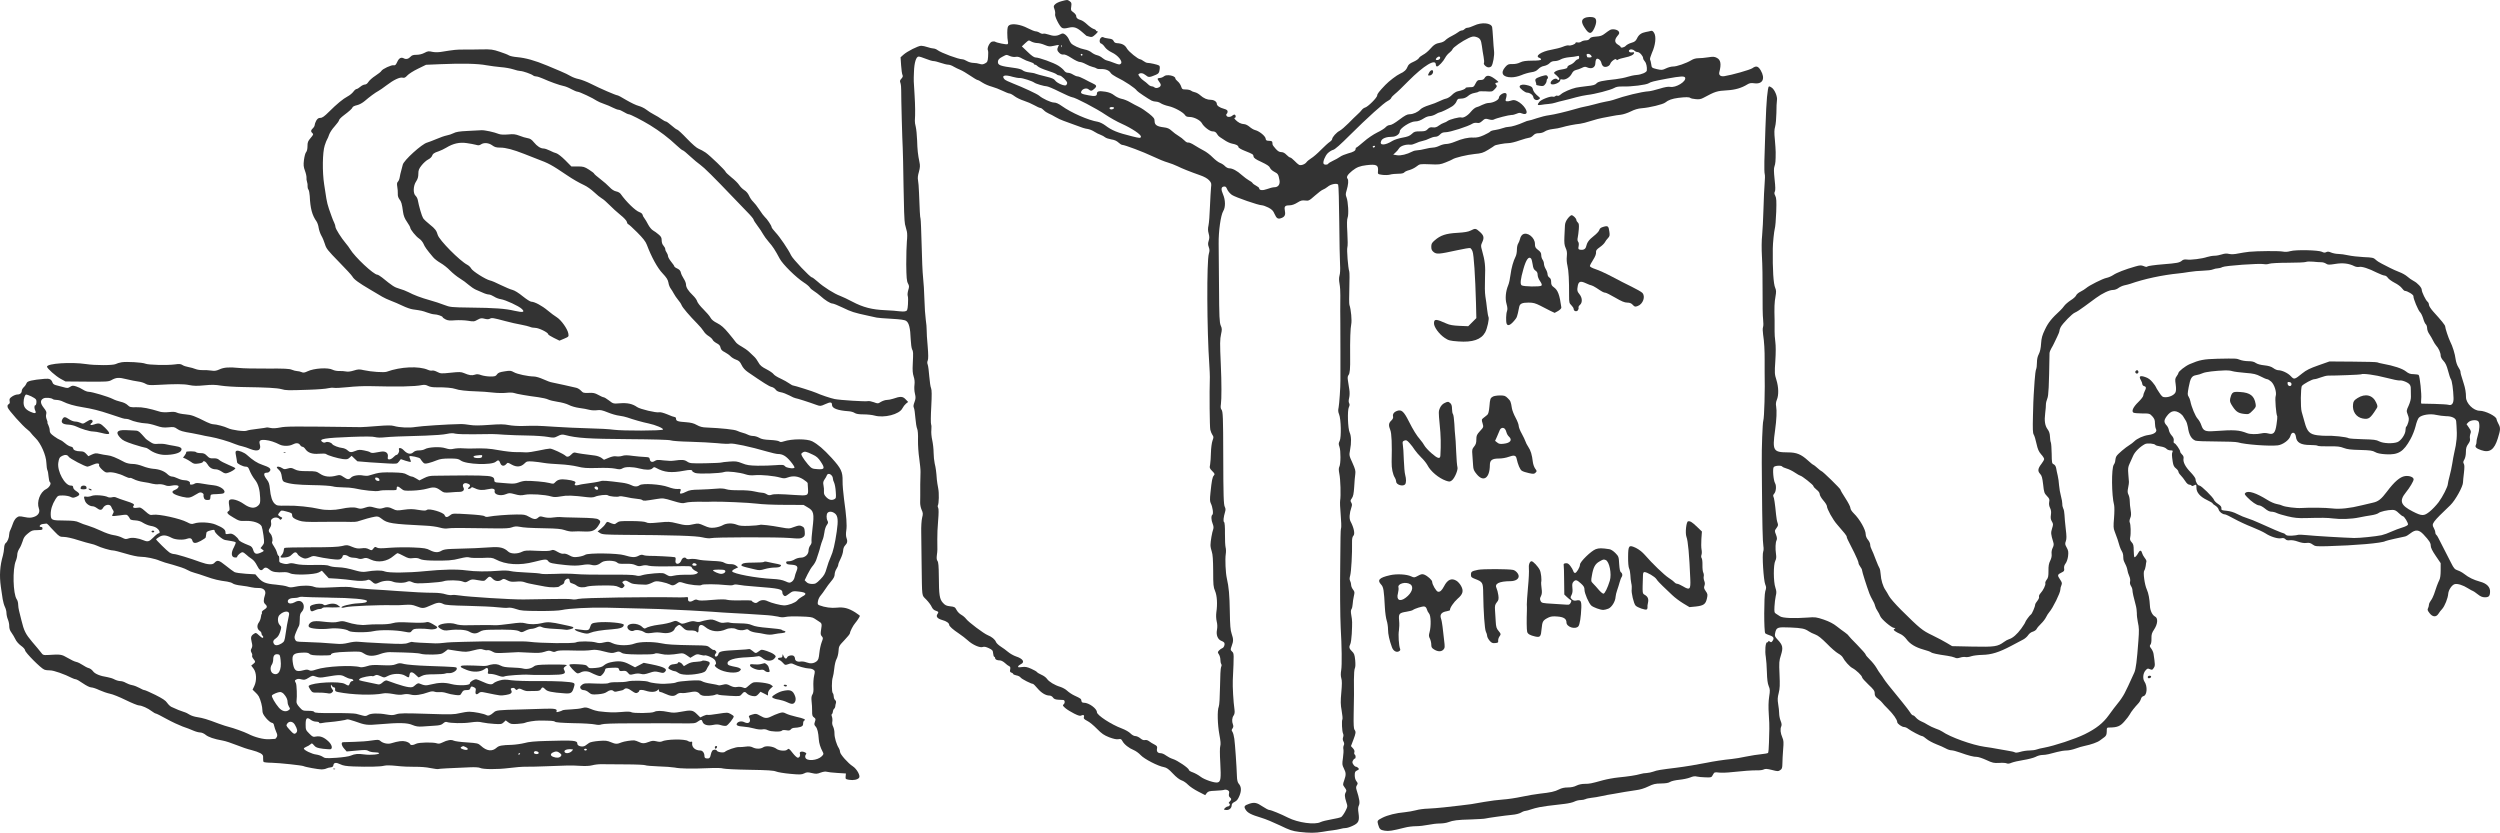<?xml version="1.0" standalone="no"?>
<!DOCTYPE svg PUBLIC "-//W3C//DTD SVG 20010904//EN"
 "http://www.w3.org/TR/2001/REC-SVG-20010904/DTD/svg10.dtd">
<svg version="1.0" xmlns="http://www.w3.org/2000/svg"
 width="2774.011pt" height="924.02pt" viewBox="0 0 2774.011 924.02"
 preserveAspectRatio="xMidYMid meet">
<g transform="translate(-65.838,1041.768) scale(0.1,-0.1)"
fill="#333333" stroke="none">
<path d="M12436 10404 c-28 -7 -59 -22 -70 -34 -18 -18 -19 -23 -7 -55 7 -19
10 -43 7 -53 -8 -24 50 -139 76 -153 16 -9 35 -8 73 1 61 15 94 3 159 -55 22
-19 40 -35 40 -35 1 0 15 -4 32 -9 28 -8 35 -5 68 25 24 22 31 34 22 34 -9 0
-16 4 -16 9 0 5 -13 14 -30 19 -16 6 -48 29 -71 51 -23 22 -53 42 -68 46 -34
9 -51 23 -51 46 0 9 -14 28 -31 40 -29 20 -30 25 -24 64 5 38 3 45 -17 59 -26
18 -26 18 -92 0z"/>
<path d="M18240 10217 c-36 -18 -36 -50 1 -106 49 -77 76 -77 109 -4 26 58 26
99 1 113 -27 14 -81 12 -111 -3z"/>
<path d="M17015 10134 c-27 -13 -60 -24 -71 -24 -12 0 -27 -7 -34 -15 -7 -8
-20 -15 -30 -15 -9 0 -28 -8 -41 -19 -13 -10 -46 -30 -74 -44 -27 -13 -58 -34
-69 -46 -10 -11 -35 -24 -55 -27 -51 -9 -71 -21 -115 -71 -21 -24 -56 -53 -77
-63 -21 -11 -43 -28 -48 -39 -6 -10 -33 -28 -61 -40 -35 -15 -54 -30 -61 -49
-15 -39 -39 -62 -85 -82 -36 -16 -121 -80 -164 -125 -70 -73 -90 -99 -90 -116
0 -24 -103 -127 -135 -135 -12 -3 -28 -15 -36 -26 -8 -11 -30 -35 -49 -51 -19
-17 -64 -61 -100 -98 -36 -36 -79 -73 -96 -82 -36 -18 -84 -72 -84 -93 0 -7
-12 -21 -27 -31 -16 -10 -59 -50 -98 -89 -38 -39 -87 -81 -108 -93 -20 -13
-43 -31 -50 -41 -18 -26 -64 -42 -85 -31 -9 5 -33 25 -51 45 -19 20 -40 36
-47 36 -7 0 -25 14 -41 30 -19 20 -38 30 -58 30 -21 0 -38 10 -62 37 -18 20
-34 41 -34 47 -1 6 -2 18 -3 26 -1 10 -12 15 -36 15 -29 1 -36 5 -38 25 -4 29
-71 83 -116 94 -17 4 -45 21 -63 37 -19 16 -45 29 -59 29 -14 0 -37 6 -52 14
-32 17 -70 56 -54 56 15 0 16 26 2 35 -6 3 -17 -1 -26 -9 -20 -20 -60 -21 -67
-1 -4 8 -2 17 3 20 6 4 10 15 10 25 0 14 -11 22 -42 31 -46 12 -78 34 -78 55
0 23 -31 44 -65 44 -42 0 -81 17 -119 51 -16 15 -43 30 -59 33 -17 3 -37 12
-45 19 -8 6 -33 12 -56 12 -38 0 -42 3 -52 34 -6 19 -23 44 -38 56 -14 11 -26
26 -26 33 0 30 -99 49 -126 23 -11 -9 -30 -17 -43 -18 -34 -3 -35 -8 -10 -43
18 -24 21 -35 13 -48 -13 -20 -52 -28 -67 -13 -6 6 -19 11 -29 11 -11 0 -29
10 -41 23 -12 12 -34 30 -49 40 -27 17 -65 64 -57 71 20 18 50 14 78 -9 33
-28 43 -28 113 2 31 13 38 21 43 55 5 29 3 43 -6 49 -16 10 -101 29 -128 29
-10 0 -30 9 -44 20 -14 11 -31 20 -37 20 -23 0 -128 85 -147 119 -22 40 -54
57 -113 60 -16 1 -29 9 -35 24 -8 17 -21 23 -55 27 -25 3 -51 9 -58 14 -18 11
-42 -12 -42 -41 0 -15 7 -27 18 -29 9 -3 28 -20 40 -39 14 -20 45 -44 77 -59
69 -32 124 -101 101 -124 -13 -13 -22 -13 -73 7 -32 13 -69 25 -83 28 -14 3
-36 16 -50 28 -14 13 -40 26 -58 30 -18 4 -46 18 -62 31 -16 14 -51 29 -77 33
-54 10 -131 45 -151 70 -7 9 -19 30 -26 48 -8 17 -26 39 -39 48 -23 15 -28 15
-56 1 -38 -20 -77 -20 -130 -1 -23 8 -48 12 -56 9 -8 -4 -26 1 -40 10 -13 9
-34 16 -45 16 -11 0 -51 16 -88 35 -79 42 -174 56 -207 32 -16 -12 -19 -27
-20 -83 0 -38 3 -81 7 -96 4 -17 2 -28 -6 -31 -14 -5 -117 16 -136 28 -6 4
-22 4 -34 1 -27 -7 -58 -72 -46 -96 4 -8 5 -41 2 -73 -4 -52 -8 -59 -34 -73
-23 -12 -36 -13 -60 -5 -17 6 -48 11 -69 11 -21 0 -53 9 -71 20 -18 11 -41 20
-51 20 -43 0 -235 71 -276 102 -13 10 -34 18 -46 18 -12 0 -42 7 -65 15 -23 8
-55 15 -70 15 -34 0 -156 -62 -198 -100 l-31 -28 6 -89 c3 -48 10 -96 15 -106
7 -14 4 -24 -11 -41 -18 -19 -20 -28 -11 -50 5 -15 9 -53 8 -84 -1 -68 12
-566 17 -637 2 -27 6 -219 9 -425 3 -225 9 -393 16 -420 6 -25 15 -61 21 -81
5 -21 5 -66 0 -110 -4 -41 -7 -155 -7 -254 2 -148 5 -186 19 -212 15 -27 15
-37 3 -75 -7 -26 -10 -53 -5 -65 4 -12 5 -54 2 -93 -5 -64 -8 -71 -30 -76 -13
-4 -43 -3 -66 0 -23 4 -93 9 -156 12 -146 6 -247 32 -364 94 -51 27 -112 56
-137 65 -62 22 -185 99 -248 157 -30 26 -58 48 -64 48 -20 0 -214 205 -232
245 -29 63 -126 206 -173 255 -23 25 -43 51 -43 58 0 16 -52 93 -76 113 -9 8
-36 43 -59 79 -23 36 -55 76 -70 90 -15 14 -35 43 -45 66 -11 25 -32 50 -54
63 -19 12 -44 37 -56 56 -12 19 -50 57 -86 85 -35 29 -64 56 -64 61 0 13 -173
180 -222 214 -24 16 -58 35 -77 42 -21 7 -71 51 -130 112 -53 56 -102 101
-109 101 -6 0 -34 20 -62 45 -28 25 -56 45 -63 45 -7 0 -29 12 -48 26 -19 14
-56 37 -84 51 -27 14 -65 38 -85 54 -20 16 -59 35 -86 42 -28 7 -89 37 -137
65 -47 29 -91 52 -97 52 -17 0 -195 77 -291 126 -47 24 -109 48 -137 54 -28 5
-68 20 -89 32 -21 13 -74 39 -118 57 -44 19 -109 46 -145 61 -137 57 -237 85
-334 94 -38 3 -78 12 -90 19 -11 8 -58 26 -104 41 -74 25 -95 28 -200 26 -64
-2 -153 -2 -197 -2 -74 1 -108 -2 -254 -26 -33 -5 -70 -5 -97 1 -38 9 -50 8
-85 -11 -26 -14 -59 -22 -88 -22 -35 0 -53 -5 -66 -20 -24 -26 -50 -33 -75
-20 -31 17 -55 4 -75 -41 -15 -32 -23 -39 -38 -35 -24 6 -125 -41 -137 -63 -4
-9 -35 -33 -67 -54 -33 -21 -67 -52 -77 -68 -11 -18 -25 -29 -39 -29 -12 0
-35 -11 -51 -25 -16 -14 -35 -25 -42 -25 -7 0 -24 -14 -36 -31 -13 -17 -41
-40 -63 -51 -49 -26 -120 -84 -206 -170 -52 -52 -75 -68 -96 -68 -21 0 -32 -8
-46 -31 -9 -17 -17 -39 -17 -48 0 -10 -9 -26 -20 -36 -24 -22 -25 -38 -5 -55
13 -10 10 -18 -20 -53 -30 -35 -35 -48 -35 -91 0 -30 -6 -56 -15 -66 -9 -9
-19 -48 -24 -86 -7 -58 -5 -77 11 -121 11 -29 18 -63 17 -75 -2 -13 1 -34 6
-48 5 -14 8 -35 6 -48 -1 -13 3 -29 9 -37 7 -8 13 -40 15 -72 6 -137 26 -213
76 -283 9 -14 20 -45 23 -70 4 -25 17 -64 30 -87 14 -23 31 -66 40 -95 14 -48
31 -69 153 -194 76 -77 144 -151 151 -164 17 -32 71 -71 197 -145 55 -32 116
-68 135 -80 19 -12 62 -31 95 -44 33 -12 92 -38 130 -56 39 -19 90 -37 115
-40 94 -13 106 -16 158 -35 29 -11 65 -20 79 -20 32 0 93 -21 93 -32 0 -4 14
-15 32 -24 25 -13 48 -15 106 -10 41 3 104 1 142 -5 63 -11 71 -10 107 11 34
19 45 20 78 11 26 -7 44 -7 58 0 22 13 37 10 172 -26 55 -15 135 -33 177 -40
42 -8 86 -19 97 -24 11 -6 37 -11 58 -11 39 0 143 -51 143 -70 0 -6 28 -24 63
-41 l63 -31 52 22 c52 22 52 23 46 59 -10 51 -78 147 -127 178 -23 14 -69 48
-102 76 -63 53 -146 97 -181 97 -12 0 -54 27 -95 60 -44 36 -90 65 -114 71
-22 5 -80 30 -130 54 -49 25 -103 48 -120 51 -48 11 -194 103 -209 133 -8 15
-27 33 -43 41 -83 43 -312 274 -328 332 -13 47 -30 69 -87 114 -32 25 -66 57
-75 71 -14 21 -46 130 -60 205 -3 15 -14 35 -24 44 -29 26 -26 111 6 158 18
27 25 50 25 85 0 40 6 56 37 95 20 25 52 54 70 63 19 9 38 26 43 37 10 28 25
39 75 55 22 7 61 26 86 41 76 46 146 62 226 50 37 -5 83 -14 102 -19 26 -8 38
-7 55 4 32 23 87 19 126 -10 27 -20 46 -25 89 -25 62 0 143 -22 266 -70 44
-18 107 -42 140 -55 134 -50 160 -64 338 -184 62 -42 128 -80 186 -107 30 -13
80 -49 111 -78 30 -29 69 -60 85 -69 17 -9 55 -42 85 -73 30 -31 85 -81 121
-110 39 -31 69 -63 73 -78 3 -15 10 -26 15 -26 5 0 49 -40 98 -89 65 -65 95
-103 108 -138 52 -138 119 -260 175 -318 44 -47 59 -70 65 -103 3 -23 15 -52
24 -64 10 -13 26 -39 36 -58 10 -19 31 -50 47 -69 16 -18 34 -45 39 -59 10
-27 90 -120 175 -206 28 -28 59 -65 69 -82 10 -18 35 -43 56 -55 21 -13 41
-32 45 -42 3 -9 23 -26 43 -37 28 -14 40 -27 44 -49 5 -23 17 -36 48 -51 23
-12 52 -33 64 -46 12 -13 40 -30 61 -37 31 -11 44 -23 61 -59 14 -30 38 -57
70 -79 170 -117 235 -158 261 -164 17 -3 37 -17 46 -29 10 -15 29 -25 56 -30
23 -3 66 -20 97 -36 31 -17 61 -30 67 -30 11 0 153 -45 234 -75 42 -15 46 -15
96 8 59 27 76 25 76 -8 0 -38 64 -62 182 -70 25 -1 57 -10 69 -19 17 -11 46
-16 100 -16 42 0 96 -6 120 -13 108 -30 277 13 310 80 9 18 27 41 40 52 l24
19 -29 30 c-31 33 -57 34 -140 5 -21 -7 -52 -13 -69 -13 -16 0 -45 -10 -64
-21 -33 -21 -35 -21 -79 -4 -25 9 -54 15 -65 12 -24 -7 -310 11 -369 23 -42 8
-161 48 -205 69 -30 14 -241 81 -255 81 -7 0 -27 11 -45 24 -17 13 -61 37 -97
54 -36 16 -70 38 -76 48 -6 10 -41 35 -78 54 -53 27 -73 44 -89 74 -11 21 -32
51 -47 65 -15 14 -42 40 -60 57 -18 17 -56 43 -83 58 -28 15 -57 37 -64 49 -8
12 -44 57 -80 100 -49 59 -81 87 -124 109 -39 19 -64 40 -75 61 -9 18 -45 59
-79 93 -34 33 -65 73 -69 88 -3 15 -25 45 -47 66 -53 51 -77 89 -77 122 0 15
-12 44 -26 65 -14 21 -28 51 -31 66 -4 20 -16 34 -39 45 -19 8 -34 20 -34 25
0 5 -16 28 -35 51 -19 24 -35 52 -35 63 0 10 -7 28 -15 39 -8 10 -15 27 -15
37 0 10 -9 27 -20 39 -13 14 -20 36 -20 59 0 30 -7 43 -34 65 -18 16 -46 36
-62 45 -16 9 -40 38 -54 65 -14 27 -32 58 -41 69 -10 11 -19 29 -21 39 -1 11
-17 24 -35 30 -44 15 -147 115 -208 202 -8 12 -31 25 -50 28 -23 5 -49 21 -73
47 -20 22 -67 63 -104 91 -38 29 -68 55 -68 60 0 4 -25 23 -56 43 -50 32 -63
36 -126 36 l-70 0 -69 70 c-38 38 -82 72 -97 76 -15 3 -48 17 -73 30 -26 13
-57 23 -68 23 -35 0 -73 25 -109 69 -24 30 -42 42 -70 46 -20 3 -61 15 -90 27
-45 17 -66 20 -126 14 -47 -4 -84 -2 -102 5 -56 22 -159 44 -194 42 -19 -1
-89 -5 -155 -8 -90 -4 -129 -11 -155 -25 -19 -10 -53 -21 -75 -25 -22 -4 -74
-22 -115 -40 -41 -17 -87 -35 -102 -39 -58 -14 -262 -199 -271 -246 -3 -14
-11 -43 -17 -65 -7 -22 -14 -56 -17 -75 -3 -19 -12 -41 -20 -48 -11 -11 -12
-25 -7 -56 4 -22 7 -57 6 -77 -2 -23 5 -45 17 -61 22 -27 29 -51 41 -142 6
-42 18 -73 44 -110 20 -29 36 -58 36 -64 0 -20 63 -98 98 -121 19 -12 40 -38
49 -58 14 -34 35 -64 106 -148 15 -19 53 -48 83 -65 30 -17 79 -55 107 -85 29
-29 77 -68 107 -86 30 -18 74 -50 97 -71 24 -21 60 -45 80 -54 21 -9 57 -25
81 -35 23 -11 53 -19 65 -19 12 0 38 -11 57 -23 19 -13 53 -26 76 -29 49 -7
200 -76 232 -108 38 -36 14 -42 -79 -21 -107 25 -220 33 -494 36 -212 3 -222
4 -290 30 -38 15 -107 38 -152 50 -104 29 -185 60 -243 91 -25 13 -71 31 -102
39 -53 15 -76 30 -190 123 -22 17 -46 32 -53 32 -41 0 -250 196 -303 284 -9
16 -31 45 -48 65 -48 56 -114 161 -114 181 0 10 -6 31 -14 47 -8 15 -19 44
-26 63 -7 19 -21 60 -32 90 -11 30 -24 82 -29 115 -5 33 -16 103 -24 155 -22
140 -19 359 6 434 10 32 23 64 28 70 4 6 14 28 21 50 7 21 34 63 61 92 27 30
49 61 49 68 0 8 23 32 51 53 65 49 95 76 100 92 2 6 24 17 49 22 26 6 60 25
86 47 48 42 118 94 151 111 13 6 52 34 88 61 81 62 149 94 181 86 18 -5 30 1
51 24 15 17 68 51 118 75 l90 44 165 7 c236 10 413 6 505 -12 44 -8 116 -17
160 -21 44 -3 106 -14 137 -24 32 -11 68 -19 80 -19 27 0 127 -35 142 -50 5
-5 20 -10 33 -10 12 0 46 -11 75 -24 74 -34 186 -74 228 -82 19 -3 59 -19 87
-35 29 -16 61 -29 71 -29 19 0 171 -71 212 -100 14 -9 50 -25 80 -35 30 -10
75 -29 99 -42 24 -12 52 -23 63 -23 10 0 36 -11 58 -25 22 -14 47 -25 55 -25
17 0 147 -67 236 -121 106 -65 210 -144 293 -223 33 -31 64 -56 70 -56 6 0 43
-30 81 -66 39 -36 90 -79 115 -96 41 -29 148 -135 361 -358 45 -47 114 -119
155 -161 41 -41 74 -81 74 -88 0 -6 19 -37 43 -68 23 -30 51 -72 62 -93 11
-20 39 -59 63 -86 45 -51 71 -91 121 -185 33 -63 181 -209 269 -266 29 -18 58
-43 65 -54 6 -11 28 -30 47 -41 19 -12 51 -36 70 -53 51 -47 112 -85 135 -85
12 0 63 -21 115 -46 94 -46 126 -56 275 -88 44 -10 89 -20 100 -22 11 -3 84
-9 162 -13 103 -6 149 -12 166 -24 31 -20 46 -81 50 -202 2 -49 9 -100 15
-112 14 -25 14 -35 8 -163 -4 -69 -1 -107 10 -140 10 -30 13 -60 9 -92 -4 -28
-2 -70 5 -98 10 -42 9 -56 -5 -94 -12 -31 -14 -49 -7 -62 6 -11 13 -62 17
-114 4 -52 13 -106 20 -120 7 -15 11 -63 9 -125 -1 -55 5 -147 14 -205 8 -58
15 -125 14 -150 -3 -61 -4 -217 -3 -260 0 -19 0 -54 -1 -76 -1 -23 6 -60 16
-82 16 -35 17 -46 6 -88 -7 -28 -12 -100 -10 -169 1 -66 3 -217 4 -335 6 -399
-1 -349 52 -405 26 -27 53 -63 60 -81 9 -20 24 -36 44 -42 34 -12 35 -15 18
-41 -16 -26 3 -48 56 -63 45 -12 76 -34 76 -53 0 -15 42 -53 110 -98 30 -20
74 -54 97 -75 53 -49 135 -85 166 -73 15 6 35 2 67 -13 40 -19 45 -25 48 -59
2 -20 7 -37 13 -37 5 0 9 -6 9 -14 0 -16 21 -26 55 -26 12 0 37 -13 54 -29 17
-16 38 -32 47 -35 12 -5 15 -14 11 -36 -5 -23 -2 -30 13 -35 11 -4 20 -10 20
-15 0 -5 16 -12 35 -16 20 -3 41 -14 48 -24 11 -16 116 -70 136 -70 5 0 28
-22 50 -49 43 -51 92 -81 134 -81 14 0 31 -9 39 -22 11 -16 26 -22 59 -24 24
-1 49 -2 56 -3 18 -2 20 -35 3 -48 -13 -11 -10 -17 20 -43 19 -16 63 -43 97
-60 50 -25 67 -29 82 -20 22 11 34 0 25 -23 -4 -11 7 -22 38 -38 24 -11 72
-51 108 -88 53 -54 78 -71 136 -94 49 -18 81 -25 102 -21 26 5 32 2 45 -22 19
-36 73 -78 125 -99 22 -9 57 -34 77 -56 40 -43 192 -122 258 -133 30 -6 52
-21 99 -71 38 -41 74 -68 97 -76 20 -6 52 -28 71 -48 19 -20 70 -54 113 -76
l78 -40 17 23 c16 20 28 23 97 26 44 2 88 6 97 10 9 4 26 2 38 -4 17 -9 20
-17 15 -39 -4 -19 -1 -32 10 -41 19 -16 19 -25 -2 -46 -12 -12 -14 -19 -6 -21
16 -6 5 -33 -14 -33 -14 0 -43 -23 -43 -34 0 -3 13 -6 29 -6 32 0 55 22 56 54
0 14 11 26 32 36 24 11 38 29 54 68 24 58 21 102 -9 135 -11 13 -18 39 -19 80
-4 116 -21 362 -29 417 -4 30 -13 64 -20 76 -12 17 -12 23 0 39 10 14 11 26 5
43 -14 35 -11 75 7 100 11 17 14 35 10 65 -13 90 -22 255 -19 327 14 296 14
298 -8 318 -19 19 -19 21 -4 63 20 54 20 73 -1 136 -13 37 -18 93 -20 243 -3
187 -11 273 -33 370 -14 60 -21 214 -12 270 4 25 3 59 -2 75 -4 17 -8 85 -7
152 1 77 -3 124 -10 128 -11 7 -6 54 11 112 7 23 7 38 -2 55 -14 24 -17 125
-18 568 -1 429 -3 494 -20 513 -9 12 -11 30 -6 59 8 56 8 243 -1 438 -11 243
-10 281 3 341 11 50 11 62 -4 95 -14 34 -17 93 -19 434 -2 217 -4 430 -4 473
-2 139 23 317 51 363 26 42 25 122 -2 184 -25 57 -22 84 9 88 18 3 26 -4 37
-32 8 -19 32 -47 52 -61 39 -26 295 -115 333 -115 11 0 43 -11 71 -25 40 -21
54 -35 69 -71 23 -52 39 -61 80 -44 35 14 44 36 34 86 -8 43 4 54 57 54 21 0
53 11 81 29 38 24 53 28 87 24 39 -5 45 -3 109 54 37 33 77 63 90 67 12 4 35
18 51 31 34 30 104 43 117 24 5 -8 10 -192 12 -409 2 -217 6 -433 9 -479 3
-48 1 -100 -6 -120 -7 -26 -7 -52 0 -91 6 -30 10 -89 9 -130 -1 -41 -1 -118
-1 -170 1 -52 1 -111 1 -130 1 -19 1 -168 1 -330 0 -162 0 -304 0 -315 1 -69
-13 -263 -20 -298 -7 -30 -6 -50 5 -76 22 -53 26 -257 7 -295 -13 -25 -14 -36
-3 -65 16 -44 15 -193 -1 -222 -8 -16 -8 -36 0 -78 13 -60 18 -247 9 -296 -3
-16 -1 -87 6 -158 6 -70 8 -136 5 -146 -4 -10 -7 -58 -7 -107 -1 -49 -2 -174
-3 -279 -4 -256 -1 -610 5 -721 12 -202 15 -415 6 -470 -7 -41 -6 -69 1 -93 8
-24 8 -66 0 -155 -9 -100 -9 -135 4 -205 8 -46 12 -89 8 -95 -10 -15 -4 -135
7 -157 6 -11 6 -27 1 -41 -6 -16 -5 -32 4 -48 9 -17 10 -30 3 -43 -5 -10 -7
-29 -4 -42 3 -13 1 -57 -5 -98 -10 -68 -9 -77 10 -115 25 -50 26 -70 4 -133
-17 -48 -17 -48 6 -80 19 -26 22 -36 12 -50 -15 -25 -14 -51 5 -110 16 -48 16
-50 -10 -102 -15 -29 -36 -58 -46 -65 -11 -6 -60 -18 -109 -26 -49 -8 -103
-22 -120 -30 -62 -33 -251 -7 -361 49 -79 40 -188 85 -207 85 -10 0 -44 18
-77 40 -62 42 -90 48 -147 29 -55 -19 -62 -30 -40 -65 22 -36 61 -56 174 -90
45 -13 138 -52 207 -85 109 -53 136 -62 215 -72 116 -13 174 -13 258 1 37 7
89 14 115 17 26 3 63 10 82 15 19 6 46 10 60 10 14 0 49 11 78 25 65 30 76 55
64 139 -7 46 -6 67 4 87 13 27 7 70 -26 173 -7 22 -6 36 4 51 12 18 11 24 -5
44 -12 15 -19 39 -19 66 0 35 4 44 26 54 21 9 24 14 14 26 -7 8 -19 15 -26 15
-7 0 -21 11 -29 24 -13 19 -14 29 -5 45 6 12 15 21 20 21 13 0 13 37 0 45 -6
4 -8 16 -4 27 4 13 -2 28 -16 43 l-22 24 26 68 c29 76 31 91 13 114 -8 11 -11
59 -9 165 4 195 5 268 3 392 0 58 4 113 10 124 7 13 8 46 4 91 -6 61 -12 75
-36 98 -31 29 -35 48 -18 81 6 11 13 62 16 112 6 131 6 145 -5 206 -7 39 -6
59 2 69 6 8 12 33 13 55 1 23 7 62 13 88 10 43 10 50 -9 74 -12 15 -21 38 -21
51 0 13 -5 34 -11 45 -8 15 -8 31 1 62 11 41 23 244 20 362 -1 44 4 66 15 77
20 20 6 89 -32 160 -16 30 -12 92 10 155 9 26 8 37 -2 54 -11 18 -10 24 7 47
15 21 21 50 26 126 3 55 8 119 12 142 5 34 0 55 -31 124 -37 81 -38 84 -27
143 16 83 14 154 -4 194 -21 44 -27 247 -9 282 9 18 10 31 3 44 -7 12 -7 31 0
59 6 24 7 63 2 92 -4 28 -11 71 -15 97 -6 35 -4 52 6 64 15 18 20 71 18 204
-2 188 3 317 12 359 9 42 -2 164 -20 216 -4 11 -4 94 -1 185 3 91 3 175 -1
186 -13 38 -29 243 -21 267 5 12 5 85 0 162 -6 99 -5 148 3 168 14 34 6 178
-12 224 -11 27 -11 40 0 75 20 67 24 117 11 133 -16 19 0 45 52 88 51 40 85
53 158 62 112 13 134 2 128 -65 -3 -34 -3 -35 47 -42 28 -4 66 -3 85 2 19 6
60 10 91 10 38 0 61 5 69 15 7 9 32 20 57 26 24 7 59 24 79 40 36 28 37 28
147 24 102 -5 116 -3 176 21 36 14 71 30 76 34 24 18 163 51 244 59 77 7 96
13 152 47 35 21 66 42 69 45 7 9 115 29 159 29 20 0 74 13 121 30 47 16 94 29
106 30 11 0 31 11 44 25 17 18 34 25 63 25 23 0 50 8 67 20 16 11 52 22 86 26
33 3 80 12 105 20 49 15 141 33 200 39 20 2 74 16 120 31 46 15 104 30 129 34
25 4 70 13 100 19 30 6 76 14 103 16 26 3 75 19 109 36 42 21 81 33 122 36 85
6 237 43 261 63 34 28 77 43 145 52 82 10 121 10 134 -1 6 -5 32 -11 59 -13
36 -4 57 -1 85 14 134 72 150 77 266 84 88 5 159 26 222 65 24 15 42 18 77 13
94 -13 125 51 72 143 -29 48 -51 54 -93 24 -25 -18 -230 -76 -310 -88 -43 -7
-66 12 -56 46 23 89 15 135 -28 157 -27 14 -42 15 -97 6 -36 -6 -85 -10 -108
-10 -27 0 -56 -8 -78 -22 -54 -33 -165 -72 -204 -70 -18 0 -53 -9 -77 -21 -42
-20 -48 -20 -102 -8 -56 14 -57 15 -62 54 -3 22 -9 45 -13 52 -4 6 6 40 21 75
39 85 49 178 25 219 -13 22 -23 29 -38 24 -11 -3 -36 -9 -55 -12 -49 -9 -79
-30 -98 -72 -14 -28 -26 -38 -62 -48 -25 -7 -52 -22 -62 -33 -16 -19 -58 -28
-58 -12 0 4 -13 16 -30 25 -38 23 -39 55 -5 96 22 25 24 33 14 50 -15 22 -70
32 -97 16 -10 -5 -35 -23 -56 -39 -30 -24 -51 -31 -98 -34 -44 -3 -62 -9 -71
-23 -7 -12 -23 -19 -42 -19 -17 0 -40 -6 -51 -14 -10 -8 -29 -12 -41 -9 -13 3
-23 1 -23 -5 0 -14 -57 -35 -76 -28 -8 3 -37 -3 -62 -14 -26 -11 -85 -26 -130
-34 -115 -20 -190 -73 -131 -91 11 -4 18 -12 16 -18 -2 -8 -35 -12 -98 -12
-73 -1 -103 -5 -134 -20 -25 -13 -58 -19 -87 -18 -43 1 -51 -3 -78 -33 -57
-66 -29 -114 68 -114 33 0 74 9 111 24 32 14 81 28 109 32 37 5 58 14 78 35
17 18 43 32 65 35 21 4 48 17 60 30 16 17 34 24 58 24 20 0 50 8 67 19 17 10
58 21 95 24 35 3 74 8 87 12 18 6 22 4 22 -14 0 -12 -6 -21 -14 -21 -8 0 -23
-11 -34 -25 -11 -14 -34 -30 -51 -36 -17 -6 -31 -17 -31 -24 0 -15 -14 -20
-75 -30 -22 -3 -49 -13 -60 -21 -20 -15 -19 -16 13 -42 18 -15 32 -33 32 -39
0 -16 -12 -17 -26 -3 -21 21 -84 -26 -68 -51 14 -24 104 10 104 39 0 10 7 12
23 8 33 -8 84 23 105 64 12 24 26 36 47 41 17 3 45 14 64 23 27 14 39 16 58 7
52 -24 93 -3 93 47 0 15 4 33 9 41 13 21 51 -5 58 -40 3 -16 14 -34 24 -39 24
-13 65 3 74 29 8 28 62 66 68 49 3 -10 7 -10 18 -2 8 6 43 17 79 24 62 12 100
32 100 53 0 5 -9 7 -19 4 -24 -6 -46 7 -37 22 10 16 42 14 60 -4 8 -8 24 -15
35 -15 22 0 61 -44 61 -68 0 -9 9 -25 19 -36 16 -18 26 -62 22 -101 -2 -20
-60 -45 -113 -49 -29 -2 -75 -12 -102 -21 -27 -9 -86 -21 -130 -26 -150 -16
-196 -26 -214 -47 -13 -16 -37 -23 -107 -30 -49 -6 -103 -13 -120 -17 -57 -13
-140 -49 -167 -73 -14 -13 -31 -21 -38 -17 -6 4 -17 2 -24 -4 -7 -6 -20 -9
-28 -6 -23 9 -131 -32 -150 -58 -26 -33 -22 -40 20 -33 20 4 57 8 82 10 25 2
59 8 75 14 17 6 59 17 95 25 36 8 97 24 135 35 39 11 95 22 125 26 81 8 260
55 298 77 24 14 50 18 95 17 96 -3 262 18 289 36 25 16 53 23 208 52 146 27
189 29 196 10 16 -42 -104 -115 -167 -102 -21 4 -60 -3 -118 -21 -47 -14 -99
-27 -116 -28 -83 -5 -268 -50 -400 -97 -16 -5 -52 -14 -80 -18 -27 -5 -84 -18
-125 -30 -41 -11 -91 -23 -110 -26 -19 -3 -62 -14 -95 -24 -114 -33 -240 -63
-300 -71 -33 -4 -93 -19 -134 -33 -41 -14 -81 -26 -89 -26 -8 0 -33 -8 -56
-19 -62 -28 -138 -51 -168 -51 -15 0 -45 -6 -65 -14 -21 -8 -59 -17 -85 -21
-26 -3 -51 -11 -54 -17 -4 -6 -36 -24 -71 -40 -49 -22 -77 -28 -116 -27 -59 3
-125 -12 -208 -47 -31 -13 -73 -24 -93 -24 -20 0 -54 -9 -76 -20 -22 -11 -54
-20 -72 -20 -18 0 -58 -7 -88 -15 -30 -8 -68 -15 -85 -15 -16 0 -42 -6 -56
-14 -60 -31 -129 -48 -170 -41 l-42 7 24 22 c14 11 32 33 41 48 17 27 76 46
125 40 12 -2 39 6 60 16 21 11 55 22 77 26 21 4 55 16 75 27 20 10 49 19 65
19 18 0 37 9 52 25 17 18 33 25 61 25 50 0 252 65 300 96 13 8 34 11 50 8 22
-4 35 1 56 20 31 29 38 30 83 17 18 -5 37 -5 47 0 25 15 169 51 197 51 14 -1
39 6 57 14 25 11 37 12 57 3 13 -6 32 -9 41 -5 40 15 -21 107 -93 142 -30 14
-41 14 -72 4 -40 -13 -62 -8 -55 13 14 47 14 65 -1 71 -24 9 -74 -25 -74 -50
0 -25 -63 -58 -114 -59 -17 0 -49 -10 -71 -21 -22 -12 -52 -24 -66 -27 -14 -4
-40 -25 -58 -47 -36 -45 -85 -74 -108 -66 -19 8 -132 -22 -153 -39 -8 -7 -26
-16 -40 -20 -14 -4 -39 -18 -57 -31 -23 -18 -41 -23 -66 -20 -27 4 -40 0 -58
-20 -19 -20 -32 -24 -84 -24 -55 0 -66 -3 -92 -29 -24 -22 -47 -31 -104 -41
-40 -7 -89 -23 -109 -35 -86 -54 -151 -54 -126 0 12 28 58 45 122 45 42 0 84
30 84 61 0 33 118 109 169 109 33 0 60 10 106 39 17 11 44 20 60 20 17 1 45
10 63 21 18 11 37 20 42 20 15 0 100 41 142 68 20 13 41 37 47 53 5 16 16 29
23 30 7 1 28 2 46 4 19 2 45 14 60 28 16 15 45 29 70 33 23 4 45 10 47 15 3 4
38 5 78 3 70 -5 73 -5 101 25 23 24 27 34 18 43 -18 18 -15 26 10 30 20 3 16
8 -30 42 -57 42 -92 43 -112 6 -8 -14 -21 -20 -45 -20 -30 0 -37 -5 -55 -40
-19 -38 -23 -40 -65 -40 -25 0 -45 -4 -45 -9 0 -10 -41 -27 -86 -36 -17 -3
-46 -21 -64 -40 -18 -19 -47 -37 -64 -41 -17 -3 -51 -17 -76 -29 -25 -13 -77
-33 -117 -45 -40 -12 -81 -32 -93 -45 -30 -32 -81 -55 -122 -55 -26 0 -52 -14
-113 -60 -50 -38 -88 -60 -105 -60 -15 0 -35 -10 -47 -24 -11 -13 -54 -40 -94
-59 -41 -20 -108 -65 -149 -102 -41 -35 -78 -65 -82 -65 -5 0 -8 -6 -8 -14 0
-21 -23 -35 -85 -51 -32 -9 -72 -25 -89 -38 -17 -12 -52 -32 -77 -43 -26 -12
-50 -27 -53 -33 -9 -14 -43 -14 -51 -1 -12 19 16 88 46 118 18 17 45 34 60 37
19 4 81 59 186 164 192 191 377 358 420 379 18 9 35 23 38 33 3 9 22 29 41 44
20 15 86 78 147 141 175 176 307 256 307 184 0 -11 6 -20 13 -20 17 0 71 57
91 97 9 18 30 43 46 55 16 12 32 30 35 39 7 21 109 92 178 124 38 18 55 21 80
14 47 -13 59 -31 68 -101 4 -34 13 -89 19 -121 6 -32 8 -63 4 -68 -9 -15 26
-49 51 -49 13 0 27 6 32 13 18 23 35 124 29 168 -3 24 -8 89 -11 144 -3 55 -8
109 -10 121 -10 48 -117 58 -200 18z m-4909 -179 c16 -8 44 -15 62 -15 18 0
55 -9 82 -21 43 -18 55 -20 100 -10 65 14 63 14 50 -8 -15 -30 -12 -48 13 -71
13 -13 31 -20 45 -17 15 3 45 -10 90 -39 36 -24 78 -44 92 -44 14 0 44 -11 67
-24 23 -13 57 -27 75 -31 18 -4 38 -11 45 -17 6 -5 28 -8 50 -7 48 2 89 -14
105 -42 7 -12 36 -32 63 -46 94 -45 212 -124 230 -153 6 -10 120 -87 162 -109
12 -6 34 -11 48 -11 15 0 39 -8 53 -18 15 -10 54 -25 87 -32 65 -14 163 -68
183 -100 8 -14 23 -20 49 -20 50 0 120 -36 138 -70 19 -37 87 -90 116 -90 28
0 40 -8 55 -34 6 -11 19 -24 29 -30 10 -6 37 -23 58 -38 22 -15 56 -30 76 -34
47 -9 71 -21 71 -38 0 -8 30 -26 68 -41 94 -38 97 -39 100 -64 3 -17 24 -32
88 -61 61 -29 87 -46 94 -64 5 -14 27 -34 49 -45 41 -21 45 -29 57 -94 8 -46
-15 -77 -57 -77 -16 0 -52 -9 -80 -20 -51 -19 -89 -15 -89 10 0 5 -15 17 -32
26 -18 9 -37 23 -41 30 -4 8 -22 21 -40 30 -18 10 -53 36 -79 59 -53 48 -104
75 -140 75 -14 0 -35 11 -48 25 -12 13 -37 29 -54 35 -17 6 -53 33 -81 61 -27
28 -72 62 -100 76 -27 14 -74 41 -104 60 -29 19 -60 32 -68 29 -8 -3 -26 6
-41 22 -15 16 -45 39 -67 52 -22 13 -56 38 -75 56 -27 25 -47 34 -90 39 -74 9
-100 27 -100 68 0 29 -9 41 -62 84 -35 28 -85 62 -113 75 -27 13 -72 37 -98
52 -27 16 -69 33 -93 37 -25 5 -61 22 -82 39 -27 21 -56 33 -98 40 -69 11 -94
6 -94 -21 0 -28 -22 -33 -93 -19 -82 15 -92 22 -78 48 15 27 59 37 80 17 24
-20 34 -19 64 9 29 27 25 38 -23 60 -19 9 -60 29 -90 46 -30 16 -64 30 -75 30
-11 0 -33 9 -50 20 -16 11 -42 20 -56 20 -17 0 -32 9 -42 23 -9 13 -37 38 -64
55 -51 33 -215 92 -255 92 -15 0 -46 21 -87 62 l-64 61 36 34 c43 38 37 37 73
18z m331 -57 c-3 -8 -6 -5 -6 6 -1 11 2 17 5 13 3 -3 4 -12 1 -19z m233 -88
c0 -5 -4 -10 -10 -10 -5 0 -10 5 -10 10 0 6 5 10 10 10 6 0 10 -4 10 -10z
m5638 -2 c19 -19 14 -28 -13 -28 -14 0 -25 2 -25 4 0 2 -3 11 -6 20 -7 19 26
22 44 4z m-6442 -13 c20 -8 48 -12 64 -8 21 4 41 -2 72 -20 24 -14 62 -30 86
-36 23 -7 42 -16 42 -21 0 -6 6 -10 13 -10 8 0 22 -9 31 -19 10 -10 56 -31
104 -46 48 -15 94 -33 103 -41 8 -8 24 -14 34 -14 21 0 85 -62 85 -83 0 -7 -5
-18 -11 -24 -15 -15 -103 22 -123 52 -12 18 -37 28 -108 45 -51 12 -100 26
-109 30 -9 5 -40 11 -69 14 -30 3 -60 12 -72 22 -11 11 -46 21 -81 26 -177 23
-200 32 -195 76 2 18 15 32 47 49 52 27 43 26 87 8z m-934 -30 c34 -14 72 -25
85 -25 13 0 49 -9 80 -20 32 -11 69 -20 83 -20 14 0 40 -9 59 -21 18 -11 52
-27 74 -36 22 -9 72 -38 111 -65 38 -26 75 -48 81 -48 6 0 32 -13 56 -30 25
-16 71 -36 103 -44 32 -9 85 -29 119 -46 33 -16 68 -30 77 -30 9 0 34 -13 56
-30 21 -16 68 -39 103 -50 35 -11 88 -34 116 -50 29 -17 59 -30 67 -30 8 0 25
-11 37 -24 13 -14 37 -30 54 -37 18 -7 52 -25 77 -40 25 -15 65 -34 90 -42 25
-9 77 -28 115 -42 101 -38 116 -43 156 -49 21 -4 52 -17 71 -30 19 -12 49 -28
68 -34 18 -7 41 -19 51 -28 9 -8 40 -18 68 -23 35 -5 61 -17 80 -35 15 -14 34
-26 42 -26 27 0 234 -78 339 -128 58 -28 132 -58 165 -67 33 -10 81 -28 107
-41 52 -26 142 -62 253 -101 44 -15 80 -35 99 -55 26 -28 28 -36 22 -82 -3
-28 -8 -123 -12 -211 -3 -88 -10 -182 -16 -208 -8 -35 -7 -60 2 -92 9 -33 9
-51 0 -79 -9 -28 -9 -43 1 -70 10 -27 10 -43 1 -73 -25 -80 -22 -847 5 -1233
4 -58 6 -118 6 -135 -6 -179 -2 -558 5 -586 5 -21 16 -47 24 -58 14 -19 14
-26 0 -64 -8 -23 -16 -82 -17 -132 -1 -49 -5 -108 -9 -131 -8 -38 -6 -44 24
-74 28 -28 30 -34 17 -49 -16 -18 -23 -53 -37 -189 -8 -75 -7 -99 4 -120 20
-39 31 -118 17 -126 -15 -10 -14 -60 4 -102 9 -23 11 -42 6 -57 -13 -33 -31
-138 -31 -178 0 -19 7 -52 15 -74 10 -29 14 -89 15 -213 0 -153 2 -179 21
-222 22 -52 28 -145 14 -237 -4 -32 -3 -70 4 -100 8 -32 9 -64 3 -95 -11 -58
9 -106 50 -122 15 -5 30 -16 32 -22 8 -21 -5 -53 -24 -59 -9 -3 -25 -14 -35
-25 -16 -18 -17 -21 -1 -44 9 -14 16 -40 16 -58 0 -18 4 -40 9 -47 6 -9 6 -22
-1 -34 -6 -11 -11 -105 -12 -216 -2 -123 -7 -206 -14 -224 -18 -42 -14 -198 7
-311 13 -68 16 -107 10 -125 -6 -16 -6 -92 0 -191 9 -169 5 -205 -28 -214 -30
-10 -151 31 -192 64 -22 17 -60 38 -84 47 -25 8 -45 21 -45 28 0 19 -127 106
-178 121 -23 7 -57 25 -76 39 -18 14 -44 25 -57 25 -34 0 -49 18 -42 51 4 23
0 30 -28 45 -19 9 -45 25 -59 36 -15 12 -33 17 -46 14 -15 -4 -32 2 -52 19
-17 14 -41 25 -55 25 -16 0 -37 12 -54 29 -16 17 -58 41 -98 56 -116 43 -275
147 -275 180 0 40 -89 105 -144 105 -18 0 -26 6 -28 21 -3 23 -5 25 -80 60
-26 12 -61 36 -78 52 -16 16 -51 35 -76 43 -64 19 -127 58 -148 89 -10 15 -37
35 -61 45 -23 10 -46 24 -50 30 -4 7 -33 23 -64 37 -45 20 -65 24 -103 19 -38
-5 -47 -4 -42 7 3 8 16 19 30 25 48 22 24 61 -54 86 -27 9 -67 32 -88 50 -21
18 -58 45 -82 60 -23 15 -47 37 -52 50 -10 28 -47 58 -92 76 -43 17 -215 146
-240 181 -11 15 -35 35 -53 45 -19 10 -42 34 -52 53 -17 33 -24 36 -71 41 -42
5 -56 11 -81 39 -37 41 -44 85 -45 292 -1 115 -5 160 -15 172 -9 12 -11 31 -7
64 7 51 7 54 5 178 -1 44 3 136 9 204 7 82 7 131 1 143 -6 10 -7 22 -4 27 12
21 15 138 4 190 -6 31 -13 74 -15 96 -6 87 -12 132 -24 180 -6 28 -12 82 -12
120 0 39 -7 100 -15 137 -9 39 -13 88 -10 115 3 26 1 55 -3 63 -4 8 -4 96 2
195 7 133 6 186 -2 205 -7 14 -15 72 -20 130 -4 58 -12 116 -17 130 -7 17 -7
32 0 48 7 16 7 64 -1 160 -7 75 -12 155 -11 177 1 22 -4 74 -10 115 -6 41 -13
143 -15 225 -2 83 -9 193 -15 245 -6 52 -13 217 -16 365 -4 149 -9 277 -12
285 -6 15 -10 98 -17 290 -2 58 -7 120 -11 138 -5 22 -2 53 10 93 13 48 14 71
6 107 -17 83 -23 135 -26 242 -2 58 -9 125 -15 150 -7 25 -11 55 -10 68 5 68
4 171 -3 282 -11 166 -11 162 -7 260 3 102 24 170 52 170 10 0 46 -11 80 -25z
m5706 8 c-2 -10 -13 -19 -26 -21 -24 -4 -29 7 -10 26 18 18 40 15 36 -5z
m-4742 -208 c27 -8 63 -14 80 -13 28 1 136 -34 159 -51 16 -13 112 -41 137
-41 13 0 77 -27 142 -60 66 -33 129 -60 140 -61 32 -1 273 -127 371 -194 48
-32 128 -78 179 -100 115 -52 218 -121 214 -144 -4 -18 -10 -18 -98 4 -162 40
-224 65 -299 122 -24 18 -60 35 -80 39 -106 17 -295 100 -400 175 -38 27 -65
39 -89 39 -32 0 -127 44 -163 76 -20 18 -181 93 -289 135 -47 18 -91 39 -97
48 -35 41 4 53 93 26z m1124 -344 c0 -12 -29 -23 -41 -15 -18 10 -9 24 16 24
14 0 25 -4 25 -9z m2895 -431 c-3 -5 -10 -10 -16 -10 -5 0 -9 5 -9 10 0 6 7
10 16 10 8 0 12 -4 9 -10z"/>
<path d="M16515 9610 c-15 -28 -14 -30 3 -30 23 0 42 19 42 42 0 28 -28 21
-45 -12z"/>
<path d="M17757 9570 c-62 -22 -70 -30 -58 -62 5 -14 8 -28 5 -31 -3 -2 15 -7
38 -11 37 -6 46 -4 60 15 10 11 18 29 18 40 0 10 4 20 10 24 11 7 3 32 -13 37
-7 2 -34 -3 -60 -12z"/>
<path d="M17533 9473 c-7 -2 -13 -11 -13 -18 0 -17 61 -65 81 -65 31 0 68 -25
71 -49 4 -29 37 -44 62 -26 16 12 16 14 1 27 -41 33 -63 60 -68 86 -4 21 -14
30 -46 40 -42 12 -67 14 -88 5z"/>
<path d="M20276 9428 c-17 -113 -22 -197 -40 -798 -2 -69 0 -134 4 -145 4 -11
3 -56 -1 -100 -4 -45 -10 -173 -13 -285 -3 -113 -10 -245 -15 -295 -6 -56 -7
-145 -2 -235 5 -80 8 -255 7 -390 -1 -135 1 -273 6 -307 4 -34 4 -73 -1 -85
-5 -13 -4 -48 1 -83 12 -73 18 -186 17 -280 -1 -38 -1 -101 0 -140 5 -183 -4
-508 -15 -535 -8 -23 -19 -308 -17 -465 1 -77 2 -192 2 -255 3 -414 8 -629 16
-673 4 -22 3 -48 -2 -60 -14 -31 4 -322 23 -365 12 -29 12 -39 0 -75 -15 -48
-16 -451 0 -467 5 -5 27 -15 49 -22 44 -14 53 -33 31 -63 -12 -16 -16 -17 -30
-6 -11 9 -16 10 -16 2 0 -6 -6 -11 -14 -11 -18 0 -26 -93 -14 -163 5 -29 10
-104 12 -167 2 -80 8 -127 20 -155 15 -35 16 -49 5 -119 -8 -54 -9 -116 -4
-195 5 -64 7 -136 6 -161 0 -25 -2 -93 -4 -152 -1 -58 -6 -110 -10 -115 -5 -4
-39 -11 -75 -14 -37 -3 -112 -15 -167 -26 -55 -12 -127 -24 -160 -27 -92 -9
-203 -26 -280 -42 -95 -19 -244 -44 -335 -55 -178 -22 -217 -28 -255 -43 -22
-8 -56 -15 -75 -16 -19 0 -51 -5 -70 -11 -46 -14 -133 -27 -245 -38 -49 -5
-126 -19 -170 -31 -134 -37 -148 -40 -203 -40 -33 0 -68 -8 -92 -20 -25 -13
-59 -20 -95 -20 -38 0 -69 -7 -98 -22 -47 -24 -93 -34 -213 -47 -44 -5 -134
-20 -200 -34 -65 -14 -159 -28 -209 -31 -49 -3 -142 -15 -205 -26 -146 -26
-156 -28 -265 -40 -49 -6 -133 -15 -185 -21 -52 -6 -131 -12 -175 -14 -44 -1
-105 -9 -135 -18 -30 -8 -86 -18 -125 -22 -94 -8 -190 -32 -247 -61 -57 -29
-60 -33 -48 -75 15 -53 25 -61 74 -69 44 -7 83 -1 221 34 33 9 89 16 125 16
36 0 97 7 135 15 39 8 96 15 127 15 32 0 75 6 95 14 57 21 100 27 255 31 78 3
149 7 157 10 23 6 213 33 296 41 40 3 83 14 101 25 17 11 40 19 50 19 11 1 37
8 59 16 22 8 65 19 95 25 52 10 89 15 281 37 42 5 91 16 109 26 18 9 48 16 67
16 19 0 43 5 53 10 11 6 41 12 67 15 26 2 77 11 113 19 36 8 97 20 135 25 39
6 95 16 125 22 30 5 86 14 123 19 43 5 92 20 135 41 56 27 77 32 142 33 53 1
84 6 101 18 15 9 58 19 100 23 41 4 95 15 120 25 33 14 55 17 75 11 16 -4 59
-8 96 -9 66 -2 68 -1 83 29 16 29 18 30 68 24 29 -3 93 -1 142 5 118 13 228
21 287 20 26 -1 57 4 68 10 16 9 37 7 90 -6 62 -16 70 -17 91 -2 21 13 24 24
25 74 0 33 4 102 8 154 7 80 6 102 -9 135 -21 49 -25 93 -12 122 7 16 5 33 -7
63 -9 22 -16 59 -16 82 0 23 -5 69 -11 103 -8 50 -7 73 6 123 13 51 14 90 9
206 -6 134 -5 150 16 215 26 83 20 111 -38 172 -30 32 -33 41 -27 70 14 66 23
70 167 64 131 -6 161 -12 207 -43 14 -10 47 -26 72 -35 32 -12 69 -42 129
-102 45 -47 101 -95 124 -108 22 -12 45 -31 51 -43 21 -41 78 -105 109 -120
40 -21 106 -84 106 -102 0 -8 32 -44 70 -80 59 -55 70 -70 70 -98 0 -26 7 -38
38 -61 20 -15 41 -35 46 -43 5 -8 34 -40 66 -71 57 -57 100 -118 100 -144 0
-18 52 -55 78 -55 10 0 30 -8 43 -19 33 -25 139 -81 155 -81 7 0 29 -14 48
-31 20 -17 68 -43 108 -59 40 -15 89 -37 108 -48 19 -11 47 -20 62 -20 14 0
57 -11 95 -25 92 -33 152 -49 187 -48 16 0 64 -16 105 -35 69 -32 83 -35 143
-32 37 3 74 0 83 -5 12 -6 29 -4 54 7 20 8 79 22 131 30 52 8 113 24 135 35
21 12 55 21 73 21 19 0 51 4 71 9 20 6 63 17 97 25 33 9 79 16 102 16 24 0 68
9 100 21 31 12 77 25 102 30 70 14 143 40 170 61 14 10 36 27 50 37 19 15 24
28 25 62 0 43 0 44 35 44 83 1 116 15 162 69 25 28 51 62 58 76 14 28 56 81
93 120 14 14 27 37 31 51 4 17 15 29 30 33 39 10 45 109 9 161 -21 32 -16 90
11 122 21 24 26 26 50 15 23 -10 28 -9 42 14 17 24 16 36 -2 157 -2 15 -13 41
-25 57 -19 24 -20 32 -9 45 8 9 12 37 11 68 -1 44 4 61 29 99 41 61 46 127 11
144 -30 15 -55 66 -57 119 -4 77 -16 140 -34 180 -25 53 -44 193 -29 211 6 8
13 31 16 51 2 21 6 44 8 50 2 7 -6 25 -19 40 -13 16 -26 41 -30 56 -8 32 -25
31 -41 0 -16 -31 -37 -54 -44 -47 -3 3 -6 36 -7 73 0 56 -4 72 -23 92 -17 18
-21 31 -16 54 9 40 6 145 -5 165 -5 9 -3 28 5 48 11 24 12 46 5 89 -6 32 -10
77 -10 101 0 24 -6 55 -14 70 -11 22 -12 38 -4 77 6 28 10 57 9 65 0 8 -4 47
-7 87 -5 60 -3 79 14 115 12 24 30 64 40 89 19 44 76 100 131 129 25 13 106 6
116 -10 3 -5 28 -12 55 -16 29 -4 56 -14 66 -25 9 -11 30 -19 47 -19 24 0 28
-3 21 -17 -8 -20 -8 -36 3 -110 6 -39 15 -57 36 -73 15 -12 27 -28 27 -36 0
-8 11 -26 25 -40 14 -14 37 -43 51 -65 14 -23 32 -39 44 -39 10 0 22 -5 25
-10 4 -7 12 -7 25 0 28 15 30 13 30 -26 0 -51 42 -99 118 -135 34 -16 62 -33
62 -37 0 -4 13 -16 30 -25 16 -10 33 -29 36 -42 6 -26 43 -55 70 -55 9 0 55
-22 103 -49 47 -26 136 -68 196 -91 61 -24 128 -56 150 -70 55 -37 138 -63
175 -55 21 5 35 2 47 -10 11 -12 26 -15 49 -12 20 3 55 -2 90 -15 36 -13 70
-19 95 -15 29 4 45 0 68 -17 28 -21 38 -22 163 -19 306 8 610 34 646 57 5 3
51 14 103 26 52 11 103 22 115 25 11 2 38 18 59 35 56 44 94 41 144 -12 66
-71 81 -95 81 -127 0 -20 18 -57 55 -111 l55 -81 0 -80 c0 -51 -5 -90 -15
-108 -15 -30 -37 -88 -59 -158 -8 -23 -23 -54 -35 -69 -11 -15 -21 -35 -21
-46 0 -11 -5 -28 -10 -39 -9 -15 -6 -26 16 -54 34 -45 74 -48 99 -8 10 16 28
40 42 54 28 31 64 120 67 170 4 42 41 97 72 105 31 8 92 -11 147 -46 26 -16
51 -30 55 -30 4 0 27 -16 51 -35 32 -26 54 -35 81 -35 43 0 56 12 58 58 4 55
-36 96 -113 116 -71 20 -123 45 -175 86 -19 15 -52 33 -72 39 -32 11 -42 22
-73 84 -50 100 -106 209 -116 227 -5 8 -16 29 -24 47 -8 17 -19 34 -25 38 -5
3 -10 15 -10 27 0 11 -8 33 -17 49 -27 45 -16 60 185 252 54 52 142 210 140
254 0 10 4 56 10 102 7 61 7 89 -1 102 -9 15 -8 25 6 48 10 18 17 50 17 83 0
42 6 62 25 88 18 25 24 42 20 61 -3 14 -1 38 5 54 9 24 7 33 -16 67 l-27 39
21 22 c26 26 97 30 112 7 15 -23 12 -91 -7 -151 -9 -30 -16 -63 -15 -73 1 -11
-3 -27 -8 -37 -12 -21 6 -38 59 -56 94 -33 146 4 185 130 31 100 32 116 6 164
-11 21 -20 43 -20 49 0 32 -124 94 -187 94 -69 0 -152 83 -152 151 0 52 -8 99
-26 154 -30 95 -35 111 -35 128 0 9 -11 32 -24 51 -13 19 -26 58 -30 88 -7 58
-34 146 -61 197 -18 37 -55 147 -55 167 0 13 -39 62 -131 163 -28 31 -49 64
-49 76 0 13 -7 29 -17 36 -19 16 -63 106 -63 131 0 25 -47 76 -90 98 -21 11
-53 33 -70 49 -18 16 -58 39 -89 50 -31 12 -76 32 -101 45 -25 14 -65 34 -90
46 -25 12 -57 32 -71 46 -23 22 -36 25 -134 29 -59 3 -137 12 -172 20 -35 8
-84 15 -107 15 -24 0 -60 7 -80 15 -27 12 -42 13 -56 5 -15 -8 -27 -7 -48 4
-38 19 -290 25 -351 7 -27 -8 -58 -10 -80 -5 -41 9 -285 7 -376 -2 -33 -4 -88
-12 -122 -19 -41 -9 -75 -10 -100 -5 -27 7 -51 5 -81 -5 -23 -8 -60 -15 -82
-15 -22 0 -59 -7 -82 -14 -55 -19 -183 -35 -226 -28 -21 3 -39 -1 -50 -10 -30
-26 -53 -30 -215 -43 -87 -7 -164 -18 -169 -23 -8 -8 -21 -7 -43 3 -29 11 -41
11 -96 -5 -106 -30 -205 -68 -244 -95 -20 -13 -53 -27 -74 -31 -38 -7 -193
-84 -226 -114 -11 -10 -39 -27 -62 -39 -23 -11 -44 -30 -48 -41 -4 -11 -30
-36 -60 -54 -29 -19 -61 -47 -71 -61 -11 -15 -29 -37 -42 -49 -99 -91 -136
-137 -172 -213 -32 -66 -40 -96 -44 -158 -3 -50 -11 -89 -25 -116 -14 -26 -21
-58 -21 -95 0 -30 -4 -63 -9 -73 -5 -9 -13 -69 -17 -132 -3 -63 -8 -132 -10
-154 -2 -22 -6 -125 -8 -229 -4 -147 -2 -193 8 -210 8 -11 22 -57 31 -101 14
-63 25 -88 51 -118 19 -20 34 -44 34 -53 0 -8 -13 -32 -29 -52 -41 -53 -45
-81 -16 -112 19 -20 25 -42 34 -119 9 -86 13 -97 42 -127 27 -28 31 -37 25
-66 -4 -23 -1 -45 10 -67 11 -23 14 -45 9 -77 -5 -33 -2 -51 11 -73 16 -27 16
-33 2 -77 -15 -48 -14 -63 13 -151 8 -25 6 -39 -6 -64 -10 -19 -15 -46 -12
-68 3 -24 -3 -50 -16 -76 -15 -30 -20 -59 -19 -112 0 -58 -3 -77 -20 -98 -11
-14 -18 -32 -15 -39 7 -17 -24 -80 -54 -112 -12 -13 -19 -30 -16 -38 4 -9 -5
-28 -18 -45 -14 -16 -25 -36 -25 -44 0 -20 -36 -104 -47 -108 -11 -5 -63 -76
-63 -86 0 -5 -20 -36 -44 -70 -48 -65 -95 -106 -136 -118 -14 -4 -38 -17 -55
-30 -71 -52 -103 -57 -349 -52 l-227 5 -57 34 c-31 19 -104 58 -162 86 -113
54 -138 75 -349 284 -62 62 -122 131 -133 153 -12 22 -29 52 -39 66 -27 38
-50 113 -53 175 -2 30 -8 60 -13 67 -5 6 -24 50 -42 97 -17 47 -38 97 -46 112
-8 14 -15 37 -15 51 0 14 -11 39 -25 55 -15 18 -25 42 -25 61 0 51 -66 168
-133 233 -22 22 -37 45 -37 60 0 13 -25 61 -55 107 -30 46 -55 88 -55 95 0 11
-199 206 -211 206 -4 0 -24 16 -45 35 -21 19 -41 35 -45 35 -4 0 -32 22 -62
50 -74 67 -125 88 -220 88 -164 1 -174 18 -143 243 17 121 21 220 12 269 -5
23 -2 48 8 72 22 52 20 140 -5 220 -20 63 -21 77 -12 210 6 91 6 169 0 213 -5
39 -9 90 -8 115 1 25 1 81 0 125 -4 141 -2 198 10 263 9 52 8 70 -3 95 -20 45
-30 199 -27 437 0 57 14 191 22 220 6 19 13 103 16 185 4 124 2 155 -10 179
-12 22 -13 34 -5 49 7 14 6 53 -3 134 -9 87 -10 122 -1 146 10 29 13 55 13
157 0 19 -4 81 -9 137 -8 79 -7 112 3 146 7 24 13 92 14 151 0 60 3 123 6 140
8 39 -24 117 -56 140 -33 22 -37 21 -43 -16z m6137 -1920 c16 1 40 -6 54 -15
22 -15 33 -15 103 -4 83 14 152 6 213 -25 16 -8 39 -11 53 -8 29 7 105 -17
195 -63 37 -18 76 -33 87 -33 11 0 27 -11 36 -25 9 -14 43 -38 75 -55 33 -16
69 -43 81 -60 12 -16 26 -30 33 -30 27 0 98 -43 95 -59 -3 -24 52 -158 74
-178 10 -9 25 -40 34 -69 8 -29 21 -58 29 -64 8 -7 15 -27 15 -45 0 -18 11
-47 25 -66 13 -19 31 -50 40 -69 9 -19 24 -44 34 -55 28 -30 51 -81 51 -112 0
-17 12 -39 31 -59 22 -23 36 -53 51 -110 11 -44 25 -85 31 -93 13 -15 27 -118
30 -209 2 -60 -19 -88 -57 -76 -12 4 -82 8 -156 10 -74 1 -139 3 -143 3 -5 1
-6 22 -3 49 7 49 -15 256 -28 269 -4 4 -29 8 -55 9 -38 0 -57 7 -87 31 -39 31
-136 63 -253 84 -30 5 -59 13 -64 16 -6 4 -128 7 -271 8 l-260 2 -122 -43
c-94 -33 -135 -53 -178 -88 -89 -72 -91 -72 -129 -32 -32 35 -99 66 -141 66
-12 0 -37 11 -54 24 -22 16 -52 25 -99 30 -40 4 -77 14 -94 26 -19 14 -44 20
-83 20 -31 0 -73 7 -92 15 -40 16 -42 16 -249 12 -155 -4 -201 -13 -310 -60
-50 -22 -125 -81 -125 -99 0 -5 -9 -21 -20 -36 -17 -24 -18 -34 -10 -90 6 -43
5 -71 -2 -87 -13 -30 -65 -55 -111 -55 -32 0 -40 6 -71 54 -20 29 -36 56 -36
60 0 4 -16 27 -36 51 -24 30 -50 49 -82 59 -57 20 -74 9 -49 -33 9 -16 17 -37
17 -46 0 -9 9 -19 20 -22 24 -6 25 -21 5 -59 -8 -16 -15 -37 -15 -47 0 -9 -24
-41 -54 -70 -57 -55 -79 -102 -55 -118 8 -5 51 -9 97 -9 81 0 84 -1 113 -32
23 -26 29 -42 29 -76 0 -24 5 -53 11 -64 17 -31 -16 -58 -82 -67 -58 -8 -127
-39 -160 -72 -11 -11 -33 -28 -48 -37 -48 -29 -135 -103 -148 -126 -7 -11 -12
-32 -13 -46 0 -14 -7 -36 -17 -49 -27 -39 -25 -339 4 -449 4 -18 4 -81 -1
-142 -8 -90 -7 -116 6 -147 21 -52 48 -132 57 -169 5 -16 16 -42 25 -56 9 -14
15 -39 14 -56 -1 -17 3 -42 10 -56 7 -14 17 -36 23 -49 6 -13 12 -34 14 -48 1
-13 10 -41 19 -62 10 -21 14 -48 10 -62 -4 -16 0 -34 10 -50 9 -13 16 -33 16
-45 0 -21 14 -86 36 -165 8 -27 13 -68 13 -90 -1 -22 4 -67 11 -100 14 -65 15
-88 6 -210 -16 -218 -28 -313 -45 -350 -64 -141 -80 -176 -108 -230 -17 -33
-51 -83 -75 -111 -23 -28 -69 -88 -100 -132 -64 -89 -140 -149 -268 -212 -105
-52 -337 -128 -450 -149 -30 -5 -68 -14 -83 -20 -16 -6 -52 -11 -80 -11 -29 0
-74 -7 -101 -15 -29 -9 -53 -11 -60 -6 -6 5 -45 14 -86 20 -41 7 -95 16 -120
21 -25 5 -83 15 -130 21 -136 19 -384 108 -470 169 -14 10 -47 25 -75 34 -27
10 -66 28 -86 41 -20 13 -53 31 -74 39 -20 9 -46 27 -57 41 -11 14 -25 25 -33
25 -7 0 -22 15 -32 33 -11 17 -49 67 -84 110 -156 190 -190 234 -207 261 -9
16 -26 40 -38 55 -11 14 -32 46 -46 71 -15 25 -47 65 -72 89 -25 24 -46 49
-46 55 0 7 -42 55 -93 107 -52 52 -96 99 -98 104 -2 6 -20 21 -39 35 -19 13
-60 43 -90 67 -37 30 -84 54 -144 75 -84 28 -96 30 -180 23 -151 -11 -277 -6
-305 13 -13 9 -33 22 -45 29 -19 11 -21 20 -18 80 2 37 8 89 14 116 10 39 9
55 -4 95 -22 63 -23 254 -1 296 11 21 13 42 8 75 -9 62 -6 130 6 153 7 14 6
31 -6 63 -17 42 -16 44 5 73 19 26 21 35 12 59 -6 15 -13 55 -16 88 -12 125
-22 190 -30 203 -5 8 -2 20 9 32 21 23 26 88 10 115 -19 31 -30 162 -15 180
14 17 85 21 95 5 3 -5 24 -14 47 -21 23 -6 64 -26 92 -45 28 -19 55 -34 59
-34 17 0 147 -103 147 -116 0 -7 16 -25 35 -40 22 -17 35 -35 35 -50 0 -12 18
-44 40 -69 22 -25 40 -54 40 -64 0 -31 66 -150 112 -202 80 -91 108 -126 108
-138 0 -12 5 -22 84 -177 25 -51 46 -100 46 -110 0 -11 9 -30 20 -44 11 -14
20 -32 20 -41 0 -15 51 -176 82 -259 7 -19 23 -51 34 -70 12 -19 25 -48 28
-64 4 -17 16 -42 27 -57 11 -16 24 -41 30 -57 12 -34 127 -132 155 -132 16 0
17 -2 4 -10 -13 -8 -12 -11 5 -25 11 -8 37 -23 59 -32 22 -9 51 -34 68 -57 38
-53 100 -91 189 -116 39 -10 77 -24 84 -30 13 -11 68 -23 181 -39 34 -5 71
-14 83 -20 17 -9 30 -9 57 -1 20 7 47 10 61 7 15 -3 44 1 65 9 21 7 75 14 121
15 102 2 186 28 322 100 55 29 115 61 134 71 19 10 43 31 54 48 11 17 32 33
50 38 18 5 37 18 43 29 5 12 28 39 50 60 22 21 47 54 56 73 9 19 25 44 35 55
40 45 123 214 123 249 0 14 5 36 12 50 9 22 7 31 -16 65 -31 45 -29 54 18 76
28 13 32 20 28 45 -3 19 3 38 16 55 12 15 24 50 28 82 5 46 3 61 -15 94 -19
34 -21 43 -10 72 9 25 9 56 -1 137 -7 58 -13 128 -14 155 -1 28 -7 60 -14 71
-6 12 -11 34 -10 50 0 16 -6 55 -15 86 -9 31 -18 85 -21 120 -2 35 -9 83 -15
108 -6 25 -14 61 -17 81 -4 23 -14 38 -28 45 -19 8 -21 17 -22 116 -1 59 -5
115 -9 125 -5 10 -9 40 -10 66 -1 32 -9 58 -25 79 -31 42 -39 95 -28 181 5 40
9 84 8 98 0 15 7 43 15 63 15 34 19 133 25 503 0 13 9 37 20 55 11 18 25 44
31 58 6 14 21 46 35 73 13 26 24 54 24 63 0 8 6 27 14 42 23 42 128 150 158
161 16 6 63 36 105 68 43 31 101 73 128 94 71 52 149 89 188 89 20 0 46 9 62
22 15 11 43 24 64 29 20 4 50 12 66 17 156 55 358 98 540 116 22 2 74 9 115
16 41 7 111 13 155 14 44 1 93 7 108 14 16 7 40 12 54 12 14 0 37 6 51 14 30
16 410 43 461 33 17 -4 43 -2 59 4 15 6 105 11 207 11 98 0 188 4 200 9 11 5
47 6 80 3 33 -4 73 -6 88 -6z m-983 -1209 c19 -6 84 -14 144 -19 93 -7 119
-14 168 -39 32 -17 65 -31 73 -31 8 0 28 -12 45 -27 37 -34 63 -123 49 -162
-9 -23 5 -204 18 -223 2 -5 -1 -44 -8 -89 -14 -96 -33 -117 -93 -101 -21 6
-50 7 -73 1 -53 -12 -126 -11 -160 2 -93 36 -139 39 -367 23 -98 -7 -120 3
-141 64 -8 26 -27 58 -41 73 -25 26 -69 131 -81 194 -3 17 -12 40 -20 52 -13
19 -12 32 1 104 19 102 34 126 83 134 21 3 54 13 73 22 31 14 136 27 255 31
22 1 56 -3 75 -9z m1701 -72 c75 -20 145 -34 156 -31 11 3 41 -4 67 -16 48
-23 57 -39 55 -95 0 -16 0 -48 1 -70 1 -24 -9 -62 -25 -98 -26 -56 -26 -58
-10 -101 14 -35 15 -51 6 -84 -7 -23 -16 -44 -21 -47 -6 -3 -10 -21 -10 -40 0
-46 -51 -120 -92 -134 -52 -18 -154 -14 -199 9 -33 18 -63 21 -183 24 -79 2
-149 7 -156 11 -25 15 -179 31 -255 27 -16 -1 -58 2 -93 6 -85 11 -114 40
-142 147 -12 44 -26 95 -32 113 -14 47 -12 270 3 288 18 22 114 74 137 74 12
0 44 9 72 20 28 11 65 20 83 20 72 -1 361 10 364 14 14 13 158 -6 274 -37z
m-1046 -72 c0 -30 -39 -27 -43 3 -3 20 0 23 20 20 15 -2 23 -10 23 -23z
m-1235 -324 c14 -10 30 -26 35 -37 6 -10 18 -30 27 -44 9 -14 19 -45 23 -70
12 -87 39 -134 85 -152 14 -5 118 -9 231 -9 117 0 221 -4 240 -10 78 -24 350
-44 442 -33 56 7 128 60 140 104 13 52 54 46 61 -8 7 -65 54 -92 160 -92 41 0
77 -4 80 -8 3 -5 58 -8 123 -7 97 2 127 -2 168 -18 39 -15 80 -20 182 -22 111
-3 138 -7 165 -23 24 -14 58 -21 120 -25 139 -8 196 28 273 168 22 39 47 103
57 144 9 41 26 84 37 95 31 31 124 46 191 30 30 -7 79 -13 108 -14 67 0 111
-22 114 -55 1 -14 2 -37 4 -52 8 -111 3 -181 -26 -303 -6 -25 -15 -76 -21
-115 -6 -38 -19 -101 -30 -140 -10 -38 -19 -77 -19 -86 0 -30 -58 -144 -103
-204 -25 -33 -69 -80 -98 -103 -64 -52 -86 -52 -188 0 -136 69 -153 118 -77
212 43 53 86 125 86 145 0 25 -49 43 -96 36 -54 -8 -117 -61 -200 -172 -63
-84 -96 -110 -156 -123 -24 -5 -79 -18 -123 -29 -130 -33 -245 -45 -327 -35
-73 9 -250 11 -343 5 -58 -4 -182 12 -211 26 -10 6 -38 14 -62 18 -24 4 -71
24 -105 46 -124 77 -210 105 -242 79 -14 -12 -12 -17 17 -48 49 -51 108 -92
134 -92 12 0 41 -16 64 -35 27 -23 52 -35 71 -35 17 0 42 -6 58 -14 15 -8 70
-25 122 -37 74 -18 117 -22 199 -20 183 5 243 4 305 -4 83 -11 206 -7 290 11
38 8 99 19 134 24 34 5 71 16 80 24 19 17 102 36 157 36 25 0 42 -9 68 -35 20
-19 40 -35 46 -35 16 0 63 -78 57 -94 -3 -8 -32 -23 -64 -32 -32 -9 -85 -30
-119 -45 -34 -16 -83 -34 -110 -40 -61 -13 -243 -32 -304 -31 -108 3 -452 23
-529 32 -47 5 -89 6 -94 3 -5 -3 -35 -7 -67 -9 -42 -2 -62 1 -70 11 -7 8 -17
15 -22 15 -11 0 -155 61 -267 113 -46 21 -107 46 -135 54 -28 8 -78 29 -111
46 -39 21 -81 33 -120 37 -55 5 -60 7 -58 27 2 17 -8 30 -37 49 -22 14 -42 35
-45 45 -9 28 -142 159 -162 159 -19 0 -43 41 -43 72 0 10 -25 45 -56 77 -58
60 -85 113 -77 153 3 15 -3 30 -16 42 -12 11 -21 25 -21 32 0 19 -52 94 -65
94 -7 0 -10 11 -7 28 3 20 -4 37 -24 59 -15 17 -28 44 -30 59 -2 14 -12 36
-22 48 -35 37 -35 59 -2 105 46 63 91 72 150 32z"/>
<path d="M24354 6299 c-10 -17 13 -36 27 -22 12 12 4 33 -11 33 -5 0 -12 -5
-16 -11z"/>
<path d="M25428 6054 c-9 -11 -19 -36 -23 -57 -6 -33 -3 -45 29 -93 39 -58 64
-73 135 -80 40 -4 47 -1 83 36 36 36 40 44 35 75 -15 90 -60 126 -171 133 -60
4 -74 1 -88 -14z"/>
<path d="M26818 6001 c-39 -25 -46 -35 -50 -68 -10 -80 34 -145 107 -159 67
-12 83 -1 154 111 13 20 13 28 -4 65 -38 85 -121 105 -207 51z"/>
<path d="M18054 7993 c-19 -25 -30 -51 -31 -78 -1 -22 -4 -78 -6 -125 -3 -68
0 -93 14 -124 14 -30 17 -52 13 -92 -4 -31 -1 -73 7 -105 13 -52 19 -163 18
-334 0 -73 2 -82 25 -104 14 -14 26 -32 26 -42 0 -24 32 -34 47 -14 6 10 10
22 7 29 -3 7 4 21 16 31 29 26 26 79 -5 117 -26 31 -29 45 -19 97 10 47 31 53
89 26 28 -13 56 -24 63 -24 7 -1 31 -13 54 -28 64 -43 82 -53 99 -53 9 0 59
-25 110 -55 70 -41 104 -55 133 -55 28 0 45 -7 62 -25 20 -22 26 -23 54 -13
60 21 90 108 51 147 -11 11 -64 41 -117 67 -54 26 -152 76 -217 111 -66 35
-149 73 -184 84 -37 12 -63 26 -63 35 0 7 16 39 36 69 23 36 34 65 32 82 -2
21 5 32 42 58 25 17 50 42 56 54 6 12 21 33 34 46 20 21 22 31 16 72 -8 62
-16 69 -66 54 -29 -8 -41 -18 -46 -36 -3 -13 -31 -43 -61 -66 -54 -42 -75 -71
-86 -120 -7 -27 -33 -39 -70 -31 -16 3 -18 10 -12 39 4 21 2 40 -6 49 -7 8 -9
26 -4 46 4 18 9 60 12 94 3 47 1 63 -11 73 -9 8 -16 20 -16 27 0 18 -36 54
-54 54 -7 0 -27 -17 -42 -37z"/>
<path d="M16978 7860 c-27 -14 -66 -21 -150 -26 -126 -7 -186 -27 -251 -84
-31 -26 -37 -39 -37 -70 0 -30 6 -43 27 -60 33 -25 59 -23 260 21 72 16 137
27 145 24 8 -3 20 -20 26 -38 14 -33 30 -278 38 -571 l4 -168 -45 -45 -45 -45
-97 4 c-70 3 -111 10 -143 25 -120 54 -140 54 -140 2 0 -41 57 -119 118 -160
43 -29 57 -33 152 -40 159 -12 254 21 298 101 23 42 47 153 37 170 -4 6 -11
46 -16 88 -4 42 -13 106 -19 142 -6 38 -7 122 -4 200 6 137 0 192 -33 309 -14
49 -14 56 1 88 25 53 20 77 -24 117 -46 41 -52 42 -102 16z"/>
<path d="M17553 7815 c-12 -8 -25 -30 -28 -48 -4 -17 -14 -41 -21 -52 -8 -11
-14 -41 -14 -68 0 -26 -6 -60 -14 -75 -26 -51 -47 -126 -57 -203 -5 -43 -16
-94 -25 -115 -29 -69 -36 -150 -19 -209 11 -39 12 -61 5 -80 -11 -29 -13 -114
-4 -139 13 -34 51 -13 103 57 8 9 17 36 22 60 5 23 11 53 14 67 7 38 32 50
103 50 53 0 75 -6 131 -34 36 -19 87 -45 113 -58 l47 -22 38 21 c24 15 37 29
36 40 -19 139 -38 191 -83 223 -24 17 -30 29 -30 58 0 26 -6 41 -20 50 -11 7
-20 23 -20 37 0 13 -9 39 -20 57 -11 18 -20 45 -20 59 0 14 -7 34 -15 45 -8
10 -15 33 -15 50 0 24 -8 38 -35 58 -30 23 -35 33 -35 67 0 72 -87 139 -137
104z m95 -267 c5 -7 13 -36 17 -65 5 -39 13 -56 31 -68 17 -11 24 -25 24 -47
0 -18 11 -48 27 -70 19 -28 23 -42 15 -50 -14 -14 -202 -11 -220 4 -18 15 -12
67 20 180 30 107 60 147 86 116z"/>
<path d="M2008 6398 c-24 -4 -54 -13 -66 -20 -30 -15 -228 -16 -329 0 -167 25
-433 7 -433 -29 0 -19 96 -104 150 -134 l55 -30 238 -2 c213 -2 241 0 270 16
55 31 83 33 170 11 45 -11 104 -23 131 -26 26 -3 62 -14 78 -24 27 -16 45 -18
137 -13 195 11 286 11 349 -2 48 -10 87 -11 168 -3 81 8 123 7 182 -3 42 -7
154 -15 247 -16 264 -4 376 -10 425 -23 53 -15 69 -15 305 -7 99 3 196 11 215
17 19 5 48 7 65 4 16 -3 86 1 155 8 69 8 179 13 245 11 314 -8 494 -5 576 12
26 5 46 2 68 -10 22 -11 55 -16 99 -15 88 1 171 -6 203 -18 35 -14 127 -24
233 -27 50 -1 132 -7 181 -13 50 -6 118 -7 152 -3 33 4 72 3 85 -2 26 -10 152
-32 271 -47 43 -6 92 -17 107 -25 16 -8 64 -20 106 -26 43 -6 98 -21 123 -34
25 -14 78 -29 116 -34 39 -5 90 -14 114 -21 24 -6 63 -8 86 -4 33 5 57 0 116
-24 41 -17 99 -34 129 -37 30 -4 71 -13 90 -20 62 -22 173 -54 235 -66 77 -16
172 -56 159 -68 -14 -14 -446 -15 -544 -2 -47 7 -173 14 -280 16 -107 3 -276
10 -375 17 -199 13 -207 13 -350 9 -56 -2 -128 3 -163 10 -51 10 -95 11 -215
2 -109 -8 -169 -8 -212 -1 -33 6 -82 11 -110 10 -138 -2 -438 -22 -495 -32
-68 -12 -179 -7 -241 11 -26 8 -77 8 -185 -1 -82 -7 -165 -12 -184 -12 -758
10 -828 9 -893 -4 -46 -9 -81 -11 -107 -5 -21 5 -41 7 -43 5 -2 -2 -48 -8
-102 -15 -55 -6 -107 -15 -117 -20 -24 -13 -171 7 -211 28 -36 18 -129 43
-163 43 -13 0 -46 11 -72 24 -135 68 -167 80 -236 86 -39 3 -82 12 -95 19 -17
9 -42 11 -87 6 -35 -4 -78 -2 -96 3 -127 39 -199 53 -265 51 -66 -2 -75 1 -99
24 -15 15 -46 30 -75 36 -27 6 -68 20 -90 32 -52 26 -230 79 -266 79 -16 0
-44 11 -64 24 -19 13 -53 29 -76 36 -35 11 -44 10 -67 -5 -24 -16 -30 -16 -79
-2 -28 8 -65 18 -80 21 -15 4 -31 14 -34 24 -15 42 -33 51 -91 46 -138 -12
-191 -25 -198 -47 -4 -12 -17 -32 -30 -44 -13 -12 -24 -30 -24 -41 0 -25 -19
-42 -49 -42 -14 0 -40 -10 -58 -22 -28 -19 -32 -28 -28 -50 5 -19 1 -29 -11
-36 -12 -7 -15 -16 -10 -36 7 -27 166 -206 221 -247 17 -13 34 -30 39 -39 5
-8 27 -32 48 -53 59 -57 118 -190 121 -275 1 -37 7 -73 11 -81 5 -8 11 -39 13
-70 3 -31 9 -58 14 -62 22 -13 -3 -60 -43 -80 -66 -33 -105 -142 -78 -214 15
-40 -6 -77 -55 -93 -33 -11 -52 -12 -103 -2 -59 12 -66 11 -90 -7 -14 -10 -32
-39 -40 -64 -8 -24 -21 -56 -28 -71 -8 -14 -14 -37 -14 -51 0 -35 -18 -80 -38
-95 -10 -8 -17 -28 -18 -55 -1 -23 -7 -60 -13 -82 -34 -117 -41 -224 -23 -350
7 -44 16 -105 20 -135 5 -30 16 -69 25 -87 9 -18 17 -47 17 -66 0 -19 7 -52
16 -73 9 -22 16 -55 15 -75 0 -24 7 -48 24 -70 14 -19 33 -52 44 -74 10 -23
37 -54 62 -72 26 -18 45 -40 46 -52 2 -25 174 -198 212 -213 14 -6 44 -10 66
-9 37 1 162 -43 241 -84 16 -8 36 -15 44 -15 8 0 44 -20 79 -45 38 -26 76 -45
92 -45 15 0 55 -13 90 -30 35 -16 88 -34 117 -40 29 -5 108 -37 175 -70 67
-33 134 -60 147 -60 31 0 100 -31 144 -65 18 -14 38 -25 44 -25 6 0 60 -27
119 -60 60 -33 140 -70 178 -84 39 -13 92 -33 118 -45 27 -12 61 -21 77 -21
16 0 42 -11 59 -25 31 -26 94 -48 191 -65 30 -5 99 -28 154 -50 54 -22 128
-47 165 -55 37 -9 81 -25 99 -35 28 -17 32 -25 30 -55 -1 -19 2 -38 6 -42 4
-4 44 -9 89 -9 87 -2 340 -29 356 -38 15 -9 163 -36 199 -36 18 0 42 5 53 11
11 5 32 11 47 12 19 2 28 9 30 24 4 30 30 33 77 10 30 -15 66 -21 145 -24 163
-6 301 -3 341 8 24 6 72 5 140 -2 57 -7 148 -11 201 -10 57 1 128 -4 173 -14
42 -8 80 -13 84 -11 7 4 131 11 361 20 47 2 94 -1 105 -7 33 -17 191 -18 318
-2 67 9 156 16 197 15 41 -1 138 2 215 5 246 10 278 11 375 5 64 -4 110 -2
140 6 25 7 72 13 105 12 33 0 152 -1 265 -2 113 0 211 -5 218 -9 7 -5 72 -10
144 -13 72 -2 154 -8 182 -13 64 -13 191 -15 370 -7 87 4 150 3 170 -4 17 -5
148 -12 291 -14 201 -3 268 -8 295 -19 19 -8 90 -20 158 -26 108 -10 126 -9
154 5 27 14 39 15 84 4 47 -11 59 -11 99 5 29 10 54 14 68 9 12 -4 65 -10 117
-13 l95 -6 -3 -32 c-3 -29 -1 -31 37 -38 49 -8 95 1 112 22 18 21 -24 98 -70
128 -51 32 -141 134 -141 159 0 12 -6 30 -13 41 -26 39 -49 118 -49 162 1 25
-6 59 -14 76 -10 18 -14 41 -10 58 3 16 1 40 -4 54 -6 15 -6 26 0 30 6 4 10
15 10 25 0 10 6 25 13 32 8 7 14 20 14 28 0 8 3 24 7 36 4 14 1 26 -9 34 -8 7
-15 24 -15 39 0 15 -5 32 -11 38 -13 13 -13 141 0 175 5 14 13 58 17 99 4 41
15 87 25 104 10 17 20 56 22 88 3 54 6 59 65 121 34 35 62 70 62 78 0 18 35
86 58 112 20 23 52 72 52 80 0 3 -24 20 -52 39 -74 46 -127 60 -203 52 -60 -7
-134 3 -194 26 -20 8 -22 14 -16 47 3 20 17 48 30 62 12 14 35 45 51 70 16 25
45 65 66 89 26 30 38 53 38 75 0 17 9 45 20 61 11 17 20 37 20 47 0 9 12 39
26 66 14 28 27 68 28 89 1 25 10 47 24 61 24 24 27 47 12 86 -5 15 -6 47 -1
78 9 58 2 154 -25 348 -9 69 -17 159 -16 200 2 103 -16 140 -121 256 -92 100
-152 151 -216 185 -57 29 -225 29 -316 -1 -28 -9 -39 -9 -50 0 -8 7 -54 14
-101 16 -64 3 -97 9 -121 24 -19 11 -49 20 -66 20 -18 0 -44 6 -59 14 -15 8
-41 17 -57 21 -17 4 -45 14 -62 22 -29 15 -177 30 -339 37 -48 1 -76 9 -110
28 -33 19 -65 27 -120 31 -90 6 -110 13 -110 38 0 10 -6 19 -14 19 -8 0 -45
13 -83 30 -42 17 -78 27 -91 23 -31 -8 -212 35 -244 58 -51 36 -107 48 -188
42 -76 -6 -77 -6 -124 31 -26 20 -53 36 -61 36 -7 0 -33 12 -58 26 -38 21 -57
25 -107 22 -54 -2 -62 0 -85 25 -14 15 -38 29 -53 32 -15 3 -74 17 -132 30
-58 13 -119 26 -135 29 -17 2 -60 18 -97 35 -37 17 -83 31 -105 31 -65 1 -186
26 -223 48 -32 18 -41 19 -103 9 -54 -8 -72 -16 -84 -34 -13 -20 -24 -23 -73
-23 -32 0 -77 7 -101 15 -32 12 -50 13 -72 5 -33 -11 -63 -7 -120 18 -33 14
-52 14 -148 4 -104 -11 -112 -10 -149 9 -22 12 -47 18 -56 15 -9 -3 -30 0 -47
8 -100 44 -303 35 -457 -21 -30 -11 -172 -1 -253 17 -52 12 -65 11 -113 -4
-36 -11 -66 -15 -87 -10 -18 4 -51 6 -74 5 -23 -1 -56 5 -73 14 -51 27 -208
17 -278 -17 -36 -17 -48 -18 -68 -9 -14 6 -35 11 -48 11 -13 0 -40 7 -59 15
-29 12 -83 14 -274 13 -131 -1 -272 2 -313 7 -108 11 -168 7 -218 -17 -36 -16
-54 -18 -91 -12 -25 4 -67 6 -92 5 -25 -1 -62 4 -81 12 -19 8 -55 18 -79 22
-24 4 -54 14 -67 23 -18 12 -36 13 -85 6 -85 -11 -291 -6 -324 8 -35 15 -209
25 -265 16z m-1003 -378 c24 -11 48 -27 53 -36 10 -18 4 -64 -9 -64 -12 0 -11
-37 1 -60 16 -30 -6 -34 -55 -11 -54 25 -75 54 -75 103 0 44 15 88 30 88 6 0
31 -9 55 -20z m240 -31 c5 -5 24 -9 42 -9 19 0 50 -8 71 -19 52 -26 125 -47
212 -61 111 -18 191 -38 304 -76 157 -53 161 -54 185 -54 12 0 32 -5 43 -11
32 -17 127 -38 173 -39 22 0 73 -11 114 -25 62 -21 84 -24 138 -19 57 6 68 4
95 -16 32 -23 63 -32 168 -49 30 -5 73 -14 95 -19 22 -6 72 -16 110 -22 73
-13 199 -49 275 -81 25 -10 60 -21 78 -24 18 -4 58 -17 89 -30 83 -33 123 -13
104 53 -12 42 4 53 65 47 48 -5 100 -22 157 -51 37 -18 104 -18 141 1 39 21
69 19 84 -5 7 -11 19 -20 27 -20 8 0 21 -10 29 -22 29 -44 78 -62 154 -55 38
3 73 2 78 -3 16 -15 130 -49 186 -56 45 -5 56 -3 75 15 l23 21 31 -30 c18 -16
32 -30 33 -31 4 -2 261 -21 341 -24 98 -5 100 -5 120 21 l21 27 53 -18 c29 -9
54 -15 57 -12 3 2 -1 16 -7 31 -7 14 -10 28 -8 31 10 9 112 -13 120 -26 4 -8
16 -24 27 -37 18 -21 24 -22 64 -13 25 6 66 20 92 31 37 15 69 20 142 20 82 0
99 -3 125 -22 59 -44 343 -54 388 -14 26 23 38 20 50 -14 12 -35 42 -40 67
-11 16 18 17 18 61 -7 54 -30 102 -26 141 13 24 24 31 26 92 22 36 -3 92 -10
125 -16 33 -6 112 -12 175 -15 65 -3 150 -14 195 -25 67 -17 103 -19 221 -16
88 3 162 0 197 -7 50 -11 61 -10 85 4 30 18 109 17 182 -2 74 -19 130 -19 148
1 16 16 20 16 42 4 88 -49 167 -57 305 -31 67 13 95 12 95 -4 0 -4 14 -13 31
-20 34 -14 281 -6 326 11 31 11 172 -5 235 -27 30 -10 61 -13 103 -9 67 7 218
-8 282 -27 35 -10 50 -10 80 1 60 22 115 16 172 -19 28 -18 51 -37 51 -43 1
-7 2 -36 4 -64 5 -75 -1 -78 -142 -68 -178 12 -234 13 -265 2 -21 -7 -33 -5
-52 7 -13 9 -35 16 -49 16 -14 0 -53 7 -88 15 -39 9 -106 14 -169 13 -63 -1
-119 3 -142 11 -27 9 -62 11 -115 6 -43 -4 -124 -8 -182 -10 -85 -1 -113 -6
-147 -23 -52 -27 -78 -29 -68 -4 13 33 10 37 -28 34 -24 -2 -65 7 -105 22 -84
31 -284 44 -317 20 -25 -19 -59 -18 -98 3 -18 9 -61 21 -97 25 -168 22 -216
25 -237 17 -19 -7 -102 -21 -198 -33 -11 -1 -32 -6 -47 -10 -34 -10 -54 0 -37
20 14 17 -18 31 -96 40 -65 8 -98 1 -125 -28 -19 -21 -23 -21 -68 -9 -45 12
-190 25 -262 23 -19 0 -54 -8 -78 -18 -35 -13 -60 -15 -116 -10 -39 4 -89 8
-111 9 -27 1 -40 7 -41 17 -2 34 -5 38 -33 49 -27 12 -183 16 -456 12 -60 -1
-139 -2 -175 -2 -50 0 -77 -6 -116 -26 l-52 -26 -35 21 c-19 12 -41 22 -50 22
-9 0 -32 10 -52 21 -31 19 -55 22 -163 25 -94 2 -141 -1 -182 -12 -30 -9 -66
-19 -80 -23 -14 -4 -41 -4 -60 0 -49 11 -116 0 -136 -22 -23 -25 -41 -24 -85
7 -33 23 -41 24 -76 15 -72 -20 -134 -14 -182 19 -41 28 -50 30 -143 30 -80 0
-107 4 -139 20 -34 18 -45 19 -78 9 -33 -10 -43 -9 -62 5 -25 17 -59 22 -59 8
0 -5 11 -18 24 -29 17 -15 26 -37 31 -73 5 -40 12 -53 29 -60 60 -23 143 -32
313 -35 103 -1 204 -8 223 -14 19 -6 71 -11 115 -11 44 0 99 -5 122 -10 99
-23 245 -38 276 -29 18 6 64 9 102 8 95 -2 95 -2 95 21 0 27 16 25 51 -5 28
-23 36 -24 127 -21 53 2 122 11 152 20 78 23 105 20 153 -15 40 -29 45 -30
112 -25 39 4 84 6 101 6 41 0 60 21 44 50 -16 30 4 54 39 45 34 -9 45 -27 24
-42 -9 -7 -14 -15 -11 -18 7 -7 38 5 38 15 0 5 18 0 40 -11 43 -21 84 -23 145
-9 51 12 78 4 72 -21 -10 -39 65 -60 126 -34 35 14 43 14 98 -1 50 -14 69 -15
112 -6 58 12 223 2 292 -19 31 -9 55 -8 107 1 65 13 132 11 293 -9 39 -4 69
-3 85 5 35 16 130 27 143 16 17 -13 110 -22 126 -12 8 4 41 1 75 -7 33 -8 85
-17 114 -19 30 -2 60 -8 68 -15 14 -11 24 -10 160 12 69 11 76 10 178 -21 89
-27 111 -30 138 -21 30 9 101 13 213 11 22 -1 58 0 80 1 86 4 425 -11 505 -22
47 -7 182 -13 300 -13 l215 -1 47 -28 c66 -38 72 -66 52 -231 -9 -71 -13 -137
-11 -147 3 -10 -3 -30 -14 -43 -10 -13 -19 -38 -19 -56 0 -44 -38 -80 -87 -80
-21 0 -51 -9 -68 -20 -16 -11 -45 -20 -63 -20 -26 0 -33 -4 -30 -17 2 -14 15
-19 55 -21 67 -4 81 -20 60 -70 -9 -20 -19 -52 -22 -70 -4 -19 -17 -40 -31
-49 -23 -15 -28 -15 -72 5 -33 15 -76 23 -142 26 -183 9 -439 58 -448 84 -2 7
12 19 32 28 l35 17 -24 19 c-15 11 -37 17 -63 16 -24 -1 -51 6 -66 15 -19 13
-55 18 -138 21 -62 2 -133 9 -158 16 -24 6 -61 8 -81 5 -22 -4 -40 -2 -44 4
-13 22 -46 12 -56 -18 -19 -53 -76 -52 -65 1 4 18 1 30 -7 33 -14 5 -225 16
-283 15 -23 0 -52 3 -65 8 -18 7 -33 5 -57 -8 -37 -20 -74 -18 -156 7 -74 23
-401 27 -434 5 -13 -9 -48 -19 -78 -23 -47 -6 -60 -4 -97 16 -26 15 -50 22
-64 19 -15 -4 -39 4 -69 21 -39 23 -50 25 -71 16 -17 -8 -67 -9 -157 -5 -112
6 -136 4 -164 -10 -51 -26 -125 -26 -154 1 -47 44 -94 56 -198 48 -88 -7 -224
-13 -431 -18 -61 -2 -93 -8 -112 -20 -36 -23 -76 -21 -128 6 -37 20 -64 25
-181 30 -76 4 -194 2 -262 -3 -99 -8 -130 -8 -146 2 -18 11 -23 10 -39 -11
-17 -22 -19 -23 -50 -7 -23 12 -44 15 -81 10 -39 -5 -60 -2 -104 16 -52 22
-58 23 -113 9 -43 -10 -131 -14 -345 -14 -157 0 -289 -3 -293 -7 -4 -3 -8 -18
-9 -32 -2 -15 -11 -35 -20 -45 -26 -28 -19 -34 35 -29 38 4 57 12 75 32 30 31
49 33 64 6 12 -23 60 -50 88 -50 10 0 34 7 52 16 28 15 40 15 81 5 26 -7 91
-18 144 -25 80 -10 100 -10 116 2 10 7 19 20 19 28 0 18 39 18 64 -1 11 -8 34
-15 52 -15 18 0 44 -4 58 -10 17 -6 36 -6 57 2 26 9 39 7 81 -13 81 -38 182
-22 252 39 20 17 41 32 47 32 5 0 35 -14 67 -31 49 -26 64 -30 104 -24 33 4
57 1 77 -10 20 -10 62 -15 128 -17 175 -3 231 1 313 23 61 15 88 18 109 11 15
-5 77 -7 138 -5 99 5 115 3 149 -15 113 -61 268 -71 431 -28 121 31 138 32
155 7 15 -21 43 -27 193 -43 82 -8 127 -8 180 0 49 9 81 9 106 2 41 -11 75 -3
115 29 31 24 144 22 170 -3 12 -13 33 -16 93 -14 55 2 87 -3 112 -15 28 -13
43 -14 72 -6 25 7 49 7 76 -1 25 -6 120 -9 255 -6 208 4 215 4 221 -15 4 -11
22 -27 41 -36 31 -15 32 -17 15 -29 -10 -7 -38 -13 -62 -13 -116 0 -153 -2
-195 -11 -40 -9 -50 -8 -81 11 -32 20 -43 21 -131 15 -54 -4 -114 -13 -136
-20 -29 -10 -48 -11 -75 -3 -22 7 -138 10 -301 8 -146 -1 -308 2 -360 7 -52 5
-156 6 -230 2 -74 -3 -145 -3 -157 1 -12 5 -84 11 -160 14 -75 3 -156 10 -179
16 -26 7 -76 8 -126 4 -135 -11 -267 -10 -368 4 -99 14 -262 11 -460 -9 -187
-19 -400 -20 -442 -3 -38 15 -112 14 -212 -3 -24 -4 -60 -1 -95 9 -110 31
-147 38 -216 41 -39 1 -81 8 -93 15 -16 9 -69 12 -170 10 -99 -2 -164 2 -200
11 -38 10 -61 11 -80 4 -19 -7 -39 -6 -67 2 -38 11 -40 13 -38 48 1 20 -2 36
-7 36 -5 0 -14 17 -19 38 -6 21 -22 53 -35 71 -14 19 -22 39 -19 45 12 19 2
70 -18 92 -23 25 -24 37 -3 69 11 17 14 36 10 55 -4 24 -1 33 19 46 25 16 63
11 77 -10 5 -8 11 -7 20 3 9 9 10 15 2 18 -6 2 -19 9 -28 16 -16 12 -16 14 3
38 20 26 21 26 71 13 63 -16 70 -21 70 -43 0 -25 22 -41 78 -60 37 -13 86 -16
237 -14 105 1 224 2 265 1 118 -3 133 -2 165 10 42 15 133 40 175 47 30 5 42
1 74 -24 62 -50 111 -57 489 -76 54 -2 123 -12 154 -21 35 -10 69 -14 92 -9
34 6 144 6 511 0 124 -2 174 1 200 12 23 9 48 12 75 7 64 -12 109 -14 290 -18
130 -2 181 -7 219 -20 27 -10 65 -17 83 -16 59 3 77 3 143 0 79 -3 111 11 145
61 31 47 31 55 2 74 -18 11 -67 16 -223 19 -109 2 -203 5 -209 7 -5 1 -36 -1
-68 -5 -39 -6 -72 -4 -103 4 -40 11 -47 11 -65 -6 -25 -23 -50 -20 -105 12
-36 21 -53 24 -135 23 -100 -1 -253 -13 -307 -24 -20 -5 -38 -3 -47 5 -9 8
-79 16 -184 22 -166 10 -171 10 -197 -11 -34 -27 -52 -27 -63 2 -12 30 -171
77 -196 57 -12 -10 -30 -10 -94 0 -62 11 -97 11 -161 2 -75 -11 -85 -10 -120
8 -44 23 -73 25 -117 9 -24 -8 -44 -6 -87 6 -52 15 -60 15 -106 0 -41 -14 -56
-15 -86 -5 -37 13 -101 9 -185 -9 -68 -15 -167 -16 -229 -2 -110 25 -267 41
-372 38 -99 -2 -108 0 -131 21 -29 27 -46 79 -54 167 -5 52 -12 74 -34 102
-16 20 -29 44 -29 54 0 18 5 21 39 23 8 1 19 9 25 18 15 25 -6 42 -84 68 -57
19 -108 52 -173 111 -28 26 -94 52 -113 45 -13 -5 -15 -14 -9 -44 4 -20 9 -46
10 -57 1 -11 3 -23 4 -28 2 -15 66 -47 94 -47 21 0 30 -7 38 -27 19 -48 41
-87 71 -125 32 -42 50 -106 53 -195 2 -54 -1 -65 -22 -85 -39 -36 -91 -31
-160 18 -61 43 -135 63 -158 44 -9 -7 -10 -24 -4 -62 7 -42 6 -54 -6 -61 -28
-15 -15 -33 53 -72 63 -38 71 -40 140 -37 79 2 153 -23 173 -59 5 -11 15 -57
21 -103 10 -80 9 -86 -11 -112 l-22 -28 21 -16 c21 -16 21 -16 -20 -35 -50
-22 -70 -14 -84 35 -6 20 -19 36 -35 42 -84 33 -121 53 -126 69 -3 9 -21 29
-40 44 -29 21 -41 25 -70 19 -32 -6 -35 -4 -35 19 0 29 -29 51 -109 84 -61 26
-183 32 -239 12 -27 -9 -38 -7 -79 15 -76 40 -313 92 -374 82 -35 -6 -43 -2
-89 39 -46 41 -55 45 -85 39 -40 -7 -61 2 -45 21 15 18 -1 28 -90 56 -41 13
-86 29 -98 35 -15 8 -34 9 -51 4 -16 -4 -35 -3 -45 2 -35 19 -148 28 -182 13
-17 -7 -43 -11 -58 -8 -29 6 -31 0 -15 -46 11 -32 52 -61 87 -61 11 0 31 -9
45 -20 32 -25 53 -25 67 0 22 42 81 50 94 12 3 -9 11 -25 18 -34 10 -15 10
-22 0 -39 -7 -11 -11 -23 -8 -26 3 -3 40 0 83 6 74 11 79 11 95 -9 9 -11 18
-26 20 -32 3 -7 26 -13 55 -14 35 -2 63 -10 90 -28 21 -13 56 -28 78 -32 46
-8 67 -17 89 -40 19 -19 21 -44 4 -44 -7 0 -33 -20 -57 -45 -47 -47 -62 -52
-108 -33 -62 26 -129 35 -166 22 -31 -11 -40 -10 -74 8 -21 11 -63 24 -94 28
-31 4 -93 25 -140 48 -46 22 -111 47 -144 57 -33 9 -78 26 -101 37 -32 15 -64
19 -155 20 -149 1 -155 3 -158 66 -1 56 16 111 53 171 26 40 28 41 82 41 30 0
68 -7 84 -15 25 -13 32 -13 64 0 45 19 45 34 1 63 -21 13 -35 30 -35 42 0 15
-7 20 -27 20 -65 0 -152 159 -138 253 8 51 13 60 42 76 33 17 61 13 73 -9 10
-19 183 -110 209 -110 6 0 33 9 58 21 46 21 79 19 70 -5 -3 -7 12 -29 34 -49
32 -30 44 -35 68 -31 38 8 122 -12 183 -43 27 -13 52 -22 57 -18 6 3 26 -4 46
-15 20 -11 66 -25 103 -30 37 -5 83 -14 102 -20 19 -5 51 -8 69 -5 19 2 50 -3
68 -10 25 -11 46 -12 74 -6 39 9 79 5 79 -8 -1 -15 -17 -30 -43 -40 -54 -21
-20 -51 85 -76 73 -16 85 -14 161 32 30 19 41 21 58 12 11 -6 19 -16 16 -22
-2 -7 -1 -22 4 -34 6 -17 16 -23 39 -23 29 0 32 3 34 44 1 17 9 20 67 21 36 1
71 5 77 9 40 24 -29 81 -108 89 -30 3 -86 11 -124 18 -52 9 -73 10 -87 1 -27
-17 -60 -15 -53 2 7 18 -25 36 -66 36 -17 0 -48 9 -70 20 -22 11 -50 20 -63
20 -13 0 -35 11 -49 25 -35 35 -93 57 -158 61 -30 2 -83 15 -117 29 -39 15
-82 25 -113 25 -31 0 -66 8 -88 19 -102 54 -147 72 -190 77 -26 3 -66 10 -90
16 -36 9 -49 8 -83 -7 l-40 -19 -25 27 c-19 21 -34 27 -65 27 -46 0 -79 14
-79 34 0 7 -12 16 -27 19 -16 3 -43 19 -62 36 -19 17 -44 34 -55 37 -12 4 -42
22 -68 41 -39 28 -48 41 -48 64 0 17 -7 43 -15 59 -9 17 -13 30 -10 30 3 0 -1
15 -8 33 -8 19 -11 43 -6 59 6 22 1 36 -28 72 -40 51 -40 85 -1 104 24 11 86
6 103 -9z m4665 -390 c221 4 219 4 345 -5 61 -4 178 -8 260 -9 83 -1 182 -8
220 -15 67 -12 74 -11 113 9 35 18 49 20 80 12 131 -35 261 -43 702 -46 279
-2 455 -7 472 -14 15 -6 112 -13 215 -15 104 -3 239 -10 302 -16 62 -7 124 -9
138 -5 32 8 228 -34 417 -89 48 -14 101 -26 116 -26 52 0 90 -22 140 -82 28
-33 47 -64 44 -70 -4 -5 -20 -8 -38 -6 -47 7 -60 12 -72 27 -9 11 -29 13 -100
7 -49 -4 -138 -7 -199 -6 -91 2 -120 6 -172 27 -55 22 -73 24 -141 19 -43 -3
-85 -8 -93 -11 -8 -3 -88 -6 -179 -8 -155 -2 -167 -1 -197 19 -32 21 -56 23
-148 10 -22 -4 -73 -2 -114 3 -61 8 -78 7 -97 -6 -29 -19 -51 -11 -56 19 -3
20 -9 23 -53 25 -27 1 -88 6 -134 12 -62 9 -93 9 -119 0 -18 -6 -48 -8 -65 -5
-21 4 -48 -1 -84 -16 l-53 -22 -28 21 c-15 11 -48 23 -73 26 -110 13 -196 26
-215 32 -14 5 -28 -1 -45 -19 -25 -27 -48 -33 -64 -17 -24 23 -149 81 -174 81
-15 0 -72 -10 -127 -22 -54 -12 -117 -21 -139 -20 -22 2 -71 3 -110 3 -38 -1
-124 9 -190 21 -107 20 -168 23 -300 19 -22 -1 -67 0 -100 2 -33 3 -79 0 -102
-5 -32 -8 -53 -6 -91 6 -58 20 -191 13 -229 -10 -12 -8 -41 -14 -65 -14 -29 0
-49 -7 -64 -21 -29 -27 -66 -19 -106 23 -28 30 -63 33 -52 4 7 -17 -12 -56
-28 -56 -6 0 -21 -11 -34 -25 -13 -14 -33 -25 -45 -25 -18 0 -21 5 -17 31 6
41 -26 64 -77 55 -19 -3 -51 -9 -70 -12 -21 -4 -41 -2 -49 5 -7 6 -38 16 -69
21 -45 9 -63 8 -93 -5 -49 -20 -63 -19 -91 7 -12 12 -38 23 -57 25 -40 4 -102
28 -111 43 -12 19 -55 31 -74 20 -13 -6 -24 -5 -37 5 -44 32 29 44 321 55 157
6 241 5 264 -2 21 -6 62 -8 105 -3 74 7 161 11 456 19 96 3 202 11 235 19 42
9 70 10 95 3 19 -5 109 -8 200 -7z m3767 -226 c40 -18 62 -37 89 -79 49 -74
42 -88 -38 -82 -59 4 -64 7 -104 52 -23 27 -50 64 -61 83 -18 34 -18 35 1 49
23 16 39 13 113 -23z m-3669 -20 c-3 -14 -13 -18 -47 -18 -53 0 -68 22 -19 28
67 8 70 8 66 -10z m3876 -209 c9 -8 16 -24 16 -35 0 -11 6 -32 14 -47 7 -15
16 -60 18 -100 5 -63 3 -74 -13 -82 -31 -17 -60 -11 -91 20 -23 23 -29 38 -27
63 2 17 -1 49 -5 69 -6 29 -4 43 11 65 11 15 23 36 26 46 8 21 31 22 51 1z
m-5016 -47 c3 -14 -1 -18 -20 -15 -12 2 -24 11 -26 21 -3 14 1 18 20 15 12 -2
24 -11 26 -21z m2425 -92 c4 -8 2 -17 -4 -21 -12 -7 -41 15 -33 27 8 14 31 11
37 -6z m2630 -285 c33 -26 38 -76 20 -200 -20 -138 -41 -228 -68 -285 -13 -27
-33 -83 -44 -123 -17 -60 -28 -80 -70 -123 -45 -46 -55 -51 -92 -51 -28 1 -49
7 -62 21 l-20 20 32 66 c18 37 45 81 61 98 15 18 33 50 39 72 7 22 17 54 23
70 6 17 15 48 20 70 6 22 16 54 23 70 8 17 17 55 21 85 3 30 15 66 26 81 16
21 18 31 9 47 -15 27 -14 75 1 90 18 18 52 15 81 -8z m-8725 -130 c9 -12 41
-45 70 -75 49 -51 56 -55 100 -55 26 0 95 -15 155 -35 60 -19 125 -37 145 -41
20 -4 49 -13 65 -21 41 -21 149 -53 178 -53 15 0 78 -16 140 -35 66 -20 135
-35 164 -35 61 0 167 -22 215 -44 19 -9 86 -30 149 -46 62 -17 132 -41 155
-55 22 -13 59 -28 81 -33 22 -6 81 -24 130 -42 87 -31 141 -44 235 -56 25 -4
53 -13 62 -21 9 -8 51 -19 92 -23 41 -5 92 -13 113 -19 21 -5 57 -9 81 -8 54
2 85 -30 72 -72 -20 -62 -19 -88 0 -106 28 -25 25 -41 -10 -62 -17 -10 -28
-23 -26 -29 3 -7 2 -15 -1 -18 -4 -3 -8 -20 -10 -37 -2 -17 -12 -44 -23 -59
-24 -33 -19 -74 11 -93 11 -7 19 -19 19 -29 0 -9 5 -20 10 -23 12 -8 13 -25 1
-25 -5 0 -23 13 -41 30 -30 28 -33 29 -55 14 -32 -21 -37 -38 -24 -90 9 -36 9
-51 -1 -70 -11 -20 -11 -28 -1 -48 8 -13 11 -28 7 -34 -3 -5 3 -21 14 -35 25
-32 25 -35 -2 -57 l-22 -18 26 -34 c33 -44 37 -132 8 -193 l-19 -40 28 -27
c16 -14 35 -36 41 -48 20 -37 40 -114 40 -154 0 -30 9 -48 40 -86 23 -27 51
-50 63 -52 16 -2 24 -12 27 -33 3 -16 14 -47 23 -68 13 -28 15 -42 7 -57 -6
-11 -14 -20 -18 -21 -4 -1 -34 -3 -67 -4 -60 -4 -162 22 -234 60 -41 21 -168
66 -211 76 -19 4 -71 21 -115 37 -129 49 -177 63 -237 72 -31 4 -69 17 -85 27
-15 11 -46 26 -68 32 -37 12 -71 25 -135 55 -13 6 -35 27 -47 45 -17 26 -52
48 -131 88 -59 29 -113 53 -121 53 -8 0 -33 11 -55 24 -23 13 -59 27 -81 31
-22 4 -54 16 -71 26 -17 11 -44 19 -60 19 -16 0 -45 8 -64 18 -19 11 -55 22
-80 26 -80 12 -139 36 -160 66 -11 15 -32 31 -47 34 -16 4 -46 20 -68 35 -22
15 -54 31 -71 34 -17 3 -59 23 -94 44 -68 40 -79 42 -214 33 -58 -3 -61 -2
-85 31 -14 18 -57 70 -96 115 -73 86 -91 123 -119 239 -10 39 -21 86 -26 105
-5 19 -10 51 -10 70 0 20 -7 46 -16 58 -41 59 -48 335 -10 426 9 21 16 53 16
70 0 17 10 47 23 66 13 19 29 57 37 83 10 37 23 57 58 85 40 33 51 37 101 37
31 0 57 3 59 8 5 17 1 27 -13 27 -30 0 -15 29 18 33 17 2 35 5 40 5 4 1 15 -7
25 -18z m1842 -63 c0 -22 83 -95 115 -101 17 -3 48 -9 70 -12 22 -3 43 -9 48
-13 4 -4 -4 -28 -18 -54 -35 -62 -32 -111 8 -115 15 -2 27 1 27 7 0 15 41 51
59 51 8 0 27 -12 41 -26 14 -14 41 -35 60 -47 22 -14 44 -41 60 -74 26 -54 47
-65 70 -38 18 21 38 19 72 -10 29 -25 74 -32 165 -26 17 1 45 -5 61 -13 44
-23 271 -15 318 10 l34 19 38 -42 38 -41 99 -6 c55 -4 132 -12 171 -18 70 -10
134 -8 165 6 10 4 25 -2 43 -19 31 -29 42 -30 82 -11 44 21 112 26 150 10 41
-17 124 -18 159 -2 21 9 32 8 60 -5 30 -14 53 -15 177 -8 79 5 154 13 168 19
38 15 175 13 212 -3 30 -12 36 -11 66 7 32 19 39 20 104 8 70 -12 70 -12 95
14 30 32 40 32 69 1 26 -28 68 -33 100 -10 19 13 25 12 60 -6 32 -17 50 -19
100 -15 41 4 72 2 95 -7 19 -8 68 -19 109 -26 41 -7 94 -17 117 -22 57 -12
150 -11 158 2 4 5 18 14 31 19 14 6 24 18 24 29 0 22 34 46 50 36 6 -3 10 -15
10 -25 0 -13 9 -22 28 -26 15 -4 38 -15 51 -26 26 -20 75 -23 116 -8 14 5 90
11 168 11 119 1 148 -1 180 -17 35 -17 39 -17 54 -1 16 15 15 18 -1 36 -17 19
-17 20 4 31 17 9 28 7 58 -11 35 -22 57 -25 184 -29 15 -1 46 9 70 21 39 20
47 21 107 10 36 -7 77 -20 92 -28 29 -17 46 -14 91 19 14 10 27 9 65 -4 58
-20 188 -34 196 -21 7 11 173 10 268 -1 41 -5 73 -5 84 1 11 6 32 7 56 2 21
-5 101 -14 176 -19 287 -22 313 -28 313 -70 0 -10 7 -23 15 -30 12 -10 19 -9
37 4 13 9 33 23 45 32 18 12 34 14 90 7 79 -9 89 -27 33 -55 -19 -10 -44 -29
-55 -43 -21 -25 -99 -55 -147 -55 -34 0 -145 28 -180 46 -38 19 -75 17 -105
-5 -20 -16 -29 -18 -49 -9 -13 6 -24 15 -24 19 0 5 -55 7 -122 5 -66 -2 -134
1 -150 6 -21 7 -73 7 -168 -1 -102 -9 -145 -9 -160 -1 -16 8 -27 7 -49 -6 -35
-21 -62 -13 -58 18 1 18 -2 22 -18 20 -11 -2 -42 -3 -70 -3 -360 7 -1084 -4
-1131 -17 -23 -7 -52 -8 -70 -4 -16 4 -117 6 -224 3 -107 -2 -249 -5 -315 -5
-141 -1 -611 29 -705 44 -35 6 -75 8 -88 5 -13 -3 -45 1 -71 9 -25 9 -80 16
-121 16 -100 0 -256 8 -415 20 -71 6 -202 14 -290 19 -88 5 -179 14 -203 20
-30 8 -95 9 -219 2 -143 -7 -183 -6 -209 5 -41 17 -129 18 -206 2 -48 -10 -65
-10 -91 1 -18 8 -76 17 -129 22 -110 9 -149 25 -194 77 l-32 37 -104 6 c-58 4
-115 12 -128 19 -13 7 -56 39 -97 72 -77 62 -93 66 -127 29 -21 -23 -73 -19
-151 9 -119 44 -272 90 -295 90 -14 0 -37 8 -52 18 -26 17 -148 138 -148 146
0 2 16 14 35 26 41 25 77 22 138 -10 40 -22 127 -27 171 -10 32 12 52 5 59
-21 9 -33 36 -34 93 -3 30 16 55 34 55 39 2 13 6 37 8 52 0 7 16 17 34 22 46
13 57 13 57 -2z m5348 -374 c2 -8 -6 -13 -22 -13 -25 0 -33 10 -19 24 10 10
36 3 41 -11z m311 -62 c22 -14 -4 -41 -39 -41 -26 0 -90 28 -90 40 0 9 115 10
129 1z m-4384 -305 c246 -2 415 -18 415 -37 0 -16 -24 -22 -99 -26 -81 -3
-202 -35 -182 -47 6 -4 26 -2 45 4 37 12 384 27 526 22 30 -1 89 0 130 4 62 4
85 2 128 -15 69 -27 80 -27 159 9 74 34 101 37 142 15 22 -11 86 -16 273 -20
133 -3 282 -10 330 -16 48 -6 100 -8 115 -5 17 4 51 -2 87 -14 52 -19 83 -21
260 -22 122 -1 220 4 249 11 73 17 313 30 492 26 88 -3 268 -7 400 -10 132 -3
285 -8 340 -12 55 -3 143 -7 195 -9 52 -2 158 -9 235 -14 77 -6 181 -13 230
-15 50 -2 124 -6 165 -9 41 -3 125 -8 185 -12 61 -3 130 -12 155 -18 31 -9 58
-10 85 -4 22 6 97 8 167 5 104 -3 131 -7 154 -23 14 -10 35 -24 46 -30 36 -21
38 -28 28 -89 -8 -50 -7 -62 7 -77 16 -18 16 -22 -1 -66 -10 -26 -22 -80 -26
-121 -6 -61 -12 -77 -31 -92 -32 -24 -66 -28 -112 -11 -20 8 -50 12 -65 9 -34
-6 -62 8 -62 32 0 10 -6 24 -14 30 -17 14 -65 4 -73 -15 -8 -23 -28 -16 -40
14 -10 25 -11 25 -12 5 -1 -18 -7 -23 -26 -23 -29 0 -34 -18 -7 -27 9 -3 27
-17 39 -31 21 -25 24 -26 58 -14 29 11 39 11 62 -1 40 -21 134 -47 169 -47 17
0 39 -6 49 -14 17 -12 18 -18 7 -67 -7 -30 -10 -83 -8 -119 3 -47 0 -72 -11
-89 -11 -17 -13 -37 -9 -75 4 -28 6 -76 6 -108 -1 -47 3 -59 21 -71 19 -14 20
-19 10 -48 -10 -28 -8 -35 8 -53 19 -21 30 -66 35 -142 3 -43 17 -89 42 -136
14 -26 13 -29 -9 -52 -48 -48 -169 -58 -182 -14 -4 10 -1 25 5 33 10 12 7 17
-13 26 -31 14 -61 5 -53 -16 8 -22 -4 -45 -23 -45 -9 0 -34 23 -55 50 -41 53
-46 56 -63 39 -18 -18 -90 -12 -118 9 -36 29 -118 38 -147 18 -28 -20 -80 -21
-118 -1 -20 10 -43 13 -77 8 -26 -4 -61 -6 -78 -5 -32 1 -132 -33 -153 -53
-16 -14 -84 -3 -90 14 -5 15 -37 14 -50 -2 -6 -7 -13 -26 -16 -41 -7 -38 -18
-48 -47 -44 -18 2 -24 9 -24 30 -1 32 -21 58 -45 58 -58 0 -98 37 -91 84 2 13
-2 17 -12 13 -8 -3 -24 1 -34 8 -35 25 -244 21 -292 -5 -11 -5 -33 -5 -59 2
-33 8 -50 7 -82 -6 -50 -20 -77 -20 -113 -1 -16 8 -38 15 -50 17 -28 3 -116
-11 -142 -22 -47 -20 -66 -20 -115 1 -45 19 -61 21 -138 15 -49 -4 -96 -13
-107 -22 -11 -8 -30 -21 -42 -30 -28 -20 -88 -6 -88 20 0 38 -34 41 -341 32
-130 -3 -200 -10 -245 -23 -35 -9 -98 -18 -139 -20 -114 -3 -146 -9 -171 -32
-49 -45 -111 -38 -175 22 -30 27 -38 29 -157 37 -68 4 -134 13 -146 20 -26 13
-70 6 -123 -21 -26 -13 -44 -16 -60 -10 -41 15 -200 12 -232 -4 -36 -19 -62
-19 -69 -1 -3 8 -24 20 -46 26 -39 10 -79 5 -166 -21 -36 -10 -89 2 -116 27
-16 15 -27 15 -96 5 -43 -7 -130 -14 -193 -15 -63 -1 -121 -3 -127 -4 -22 -3
-14 -40 15 -72 l27 -31 109 10 c93 9 113 9 133 -4 12 -8 42 -15 67 -15 25 0
47 -4 51 -9 8 -15 -98 -24 -162 -15 -71 10 -107 7 -153 -13 -20 -9 -89 -19
-160 -24 -116 -7 -127 -6 -152 12 -15 10 -47 21 -70 24 -45 4 -138 49 -138 66
0 5 12 14 27 20 16 6 36 18 46 27 17 15 19 14 40 -11 19 -23 34 -29 100 -38
42 -5 82 -7 87 -4 21 13 9 52 -27 86 -49 46 -90 62 -137 54 -33 -7 -40 -4 -76
33 -38 38 -40 43 -40 101 0 72 14 85 56 52 15 -12 41 -21 60 -21 19 0 34 -5
34 -11 0 -7 11 -9 33 -4 17 4 55 8 82 10 67 5 183 23 195 30 5 3 42 -6 82 -20
121 -44 139 -46 276 -34 220 19 310 17 367 -8 38 -16 64 -20 110 -17 33 3 93
7 134 9 58 3 79 9 97 26 15 14 29 19 40 15 37 -14 182 -17 261 -5 64 9 95 10
135 0 29 -6 89 -14 132 -16 72 -5 82 -3 103 17 l23 22 29 -22 c26 -19 39 -21
101 -17 40 3 77 8 83 12 17 10 116 26 162 25 134 -1 159 -3 172 -13 9 -8 79
-13 206 -16 106 -1 212 -8 237 -14 33 -7 54 -7 75 1 18 7 131 11 304 11 152 0
328 1 391 1 63 0 144 0 180 -1 151 -2 162 -1 190 19 35 25 46 25 53 1 9 -35
55 -50 114 -38 39 8 61 8 91 -2 21 -7 48 -10 59 -7 20 6 83 85 83 104 0 5 -15
17 -34 27 -33 18 -39 18 -141 2 -58 -10 -110 -15 -115 -12 -6 3 -26 -2 -46
-11 l-35 -17 -39 38 c-45 44 -63 46 -180 24 -63 -12 -86 -12 -135 -2 -77 16
-131 16 -158 1 -27 -15 -234 -17 -254 -3 -9 7 -47 8 -111 2 -86 -7 -131 -6
-251 8 -18 2 -58 13 -88 26 -48 19 -59 20 -94 10 -22 -7 -77 -13 -123 -15 -46
-2 -89 -6 -95 -10 -6 -4 -25 -12 -42 -16 -25 -7 -30 -6 -25 5 10 26 -19 32
-139 28 -66 -2 -185 -6 -265 -8 -242 -6 -267 -8 -292 -32 -39 -34 -60 -43 -83
-30 -30 16 -133 36 -187 37 -25 0 -73 -7 -105 -15 -64 -16 -101 -17 -338 -9
-284 9 -331 9 -372 -5 -33 -11 -53 -11 -109 -1 -88 16 -173 13 -203 -7 -19
-12 -31 -13 -60 -5 -20 6 -52 14 -71 19 -19 5 -130 9 -247 8 -165 -1 -214 2
-217 12 -4 9 -26 13 -67 13 -58 0 -63 2 -95 37 -30 33 -39 51 -35 75 7 44 2
178 -7 195 -16 28 -15 31 7 42 12 7 30 7 54 0 32 -8 42 -6 79 17 41 26 44 27
83 13 33 -12 52 -13 110 -2 145 25 170 25 211 1 21 -12 49 -22 62 -23 27 0 44
-25 18 -25 -9 0 -21 -11 -26 -25 -11 -30 -14 -30 -54 -7 -56 34 -364 17 -402
-21 -4 -3 4 -22 17 -41 23 -34 26 -35 84 -34 33 1 78 -2 101 -6 32 -7 44 -5
58 9 15 16 15 19 1 34 -8 10 -15 26 -15 37 1 18 1 18 11 2 5 -10 16 -18 24
-18 9 0 14 -8 12 -22 -2 -19 4 -24 33 -30 154 -31 390 -38 500 -15 21 5 65 2
109 -6 51 -10 86 -12 115 -5 28 6 54 5 82 -2 44 -13 116 -3 199 27 28 10 48
11 65 5 14 -5 40 -7 58 -5 18 3 52 -2 75 -10 23 -8 67 -18 97 -21 53 -6 56 -6
72 24 14 25 23 30 53 30 28 0 38 5 42 20 6 23 16 25 45 9 16 -8 19 -17 14 -40
-7 -35 9 -46 35 -23 17 15 26 16 72 6 181 -37 164 -35 229 -26 56 8 74 24 59
52 -9 16 -7 21 11 25 14 4 26 0 34 -11 10 -13 15 -14 27 -3 13 10 22 10 51 -4
20 -10 46 -17 58 -16 13 1 49 1 80 1 47 0 59 4 68 20 14 26 24 25 50 -2 21
-23 71 -34 210 -44 75 -6 88 3 107 69 10 32 9 39 -5 46 -28 14 -186 23 -402
21 -113 -1 -242 3 -287 9 -69 10 -91 9 -133 -3 -28 -8 -58 -22 -66 -31 -20
-19 -53 -14 -128 21 -28 13 -57 24 -64 24 -26 0 -73 -31 -70 -46 4 -23 -128
-28 -207 -7 -71 19 -138 17 -222 -4 -61 -15 -72 -14 -134 11 -9 4 -26 -3 -44
-20 -25 -23 -34 -26 -75 -21 -26 3 -87 20 -136 37 -49 17 -96 34 -105 37 -9 2
-29 -7 -45 -22 -18 -17 -36 -25 -49 -22 -11 3 -58 13 -105 22 -121 25 -116 23
-99 41 16 15 125 37 140 28 5 -2 17 1 28 8 16 10 27 8 61 -7 42 -19 42 -19 83
2 56 29 145 30 190 3 42 -26 45 -25 49 7 4 39 30 40 67 4 18 -17 33 -31 35
-31 2 0 18 8 37 18 26 13 59 17 139 17 58 0 110 4 117 8 7 4 27 7 46 5 38 -2
88 29 84 52 -3 17 9 16 -322 28 -118 4 -232 14 -261 21 -46 12 -57 12 -92 -2
-32 -13 -63 -15 -155 -11 -93 5 -126 3 -167 -11 -28 -9 -61 -14 -73 -11 -87
26 -385 10 -487 -25 -47 -16 -63 -18 -81 -9 -16 9 -31 9 -64 0 -83 -23 -106
-5 -119 96 -9 76 9 94 99 99 55 3 74 0 88 -13 15 -14 41 -17 128 -18 60 -1
109 2 109 7 0 21 50 30 186 34 142 5 145 4 184 -21 46 -31 106 -31 185 -1 28
10 73 19 100 18 231 -5 315 -9 345 -19 19 -6 78 -9 131 -8 87 3 100 6 132 30
l35 27 102 -16 c98 -14 106 -14 183 6 66 17 85 18 108 8 16 -6 38 -9 48 -6 11
2 34 -4 52 -15 30 -18 44 -20 154 -14 66 3 127 7 135 7 8 0 66 -2 128 -6 91
-5 123 -3 163 10 41 14 55 15 79 5 22 -9 33 -9 51 1 16 8 62 11 144 9 151 -4
199 -3 253 5 31 5 68 1 131 -16 79 -20 93 -22 128 -10 35 12 43 11 67 -4 21
-14 54 -18 188 -20 101 -1 169 2 179 8 12 8 33 7 72 -2 51 -13 112 -11 210 5
31 5 45 1 77 -21 l39 -27 36 22 c33 20 41 21 76 11 22 -7 44 -9 49 -6 5 3 32
-4 60 -17 35 -16 53 -31 59 -50 6 -17 6 -30 0 -33 -17 -11 -9 -25 29 -49 69
-43 206 -57 239 -23 16 15 16 19 3 27 -8 6 -24 12 -35 14 -87 17 -100 22 -103
39 -8 40 75 66 221 71 45 2 94 6 108 10 20 6 33 1 59 -20 42 -36 105 -37 133
-2 18 22 18 23 -5 43 -14 12 -51 29 -82 39 -57 18 -58 18 -86 -3 -36 -26 -36
-26 -72 4 -16 14 -33 23 -38 20 -4 -2 -61 -7 -126 -10 -177 -9 -207 -15 -214
-45 -3 -14 -14 -26 -23 -28 -19 -4 -23 18 -5 36 8 8 8 15 -2 26 -7 9 -16 14
-20 11 -5 -3 -23 7 -41 22 -32 28 -35 28 -183 30 -227 4 -295 8 -366 23 -95
19 -235 17 -290 -4 -67 -26 -186 -24 -243 3 -40 19 -49 20 -95 10 -39 -10 -61
-10 -90 -1 -49 15 -197 16 -223 1 -28 -14 -391 -10 -519 7 -30 4 -118 6 -195
4 -77 -1 -165 -1 -195 0 -30 1 -84 1 -120 0 -36 0 -135 -3 -220 -5 -85 -1
-182 -6 -215 -11 -33 -4 -76 -7 -95 -6 -117 3 -254 12 -258 16 -2 3 -22 -2
-43 -10 -34 -14 -68 -15 -276 -5 -131 6 -257 14 -280 17 -25 3 -70 -2 -109
-12 -49 -12 -87 -15 -138 -10 -97 9 -243 17 -351 20 -85 2 -91 3 -102 27 -10
21 -9 34 10 80 12 30 27 61 32 69 6 8 10 42 10 75 0 49 4 65 23 85 26 28 29
76 5 102 -19 21 -49 23 -83 3 -33 -19 -69 -19 -76 0 -10 25 16 45 60 46 22 0
50 4 61 9 11 5 34 7 50 4 17 -2 147 -6 290 -8z m-449 -189 c-21 -99 -27 -133
-38 -210 -12 -84 -14 -89 -47 -110 -38 -23 -70 -25 -82 -5 -16 24 -9 43 21 63
21 14 35 36 47 72 16 52 16 53 -5 76 -25 26 -26 88 -2 111 49 49 115 50 106 3z
m-94 -502 c14 -113 -24 -181 -83 -151 -30 14 -37 66 -15 98 9 12 16 39 16 58
0 43 16 62 50 58 23 -3 26 -9 32 -63z m35 -377 c29 -32 43 -62 43 -93 0 -14 7
-36 15 -49 14 -21 14 -25 0 -36 -32 -26 -76 -16 -112 25 -42 49 -85 124 -77
136 8 13 65 37 90 38 11 1 30 -9 41 -21z m124 -343 c28 -49 31 -71 14 -89 -20
-19 -30 -14 -78 40 -34 38 -35 42 -21 63 22 31 63 25 85 -14z m1894 -247 c45
-20 22 -43 -27 -25 -37 12 -37 22 -1 36 1 1 14 -4 28 -11z m1189 -26 c5 -1 -1
-11 -14 -22 -25 -22 -65 -26 -76 -8 -15 23 33 39 90 30z m156 -2 c0 -5 -7 -10
-15 -10 -8 0 -15 5 -15 10 0 6 7 10 15 10 8 0 15 -4 15 -10z m-535 -41 c-8
-13 -42 -11 -51 2 -3 6 -1 15 7 19 16 10 52 -7 44 -21z m236 2 c20 -16 21 -21
10 -35 -15 -18 -48 -21 -85 -6 -32 12 -33 33 -3 48 33 16 52 14 78 -7z m-441
-5 c0 -3 -4 -8 -10 -11 -5 -3 -10 -1 -10 4 0 6 5 11 10 11 6 0 10 -2 10 -4z"/>
<path d="M1350 5765 c-19 -36 3 -56 66 -59 27 -1 65 -10 84 -19 63 -30 153
-57 189 -57 20 0 61 -7 91 -15 106 -28 116 -15 42 58 -50 50 -66 54 -119 35
-38 -14 -55 -4 -28 16 19 14 13 36 -10 36 -8 0 -30 -11 -50 -24 -33 -22 -38
-23 -63 -10 -15 7 -41 14 -58 14 -17 0 -48 11 -68 25 -46 31 -59 31 -76 0z"/>
<path d="M1995 5642 c-44 -10 -45 -36 -2 -82 26 -29 54 -42 147 -73 63 -20
122 -37 131 -37 9 0 28 -9 42 -20 46 -36 116 -60 177 -60 85 0 157 18 175 43
21 30 2 46 -71 57 -32 5 -75 13 -95 18 -20 5 -59 7 -86 5 -41 -4 -56 -1 -88
21 -22 14 -43 29 -47 33 -4 5 -25 27 -46 51 -35 38 -44 42 -88 43 -27 1 -67 3
-89 4 -22 1 -49 0 -60 -3z"/>
<path d="M2724 5401 c3 -5 -4 -20 -15 -35 l-20 -26 28 -12 c15 -7 43 -23 61
-36 28 -21 39 -24 80 -18 26 3 49 11 50 16 7 21 34 8 54 -26 22 -37 51 -54 94
-54 13 0 42 -11 62 -25 34 -23 42 -24 73 -13 36 12 78 39 79 50 0 3 -35 21
-77 38 -43 18 -88 41 -101 53 -16 15 -33 20 -65 19 -36 -2 -47 2 -72 28 -23
24 -37 30 -71 30 -24 0 -46 5 -49 10 -3 6 -31 10 -61 10 -30 0 -53 -4 -50 -9z"/>
<path d="M3808 5393 c7 -3 16 -2 19 1 4 3 -2 6 -13 5 -11 0 -14 -3 -6 -6z"/>
<path d="M1556 5014 c-8 -22 -3 -26 29 -26 31 0 39 6 32 27 -8 20 -53 19 -61
-1z"/>
<path d="M1640 4995 c0 -10 29 -24 34 -17 3 6 -3 12 -14 15 -11 3 -20 4 -20 2z"/>
<path d="M7503 4617 c-26 -21 -27 -21 -95 8 -12 5 -20 -1 -30 -18 -7 -14 -30
-39 -51 -56 l-38 -30 27 -18 c25 -16 55 -18 259 -20 558 -3 809 -11 878 -28
38 -9 78 -13 90 -9 36 12 753 13 880 2 104 -9 120 -8 143 7 22 14 25 22 22 63
-3 40 -7 49 -31 60 -25 12 -35 11 -86 -7 -55 -21 -59 -21 -141 -6 -123 23
-231 35 -243 28 -6 -3 -56 -8 -113 -10 -77 -3 -112 0 -139 12 -52 21 -117 19
-159 -6 -19 -11 -59 -23 -89 -26 -45 -5 -64 -1 -116 22 -58 26 -66 27 -112 17
-70 -17 -99 -15 -192 9 -76 19 -91 20 -199 9 -93 -9 -122 -9 -140 2 -15 8 -71
13 -161 14 -125 1 -140 -1 -164 -19z"/>
<path d="M2340 4520 c0 -5 7 -10 15 -10 8 0 15 5 15 10 0 6 -7 10 -15 10 -8 0
-15 -4 -15 -10z"/>
<path d="M9136 4183 c-4 -5 -56 -8 -115 -8 -78 0 -113 -4 -125 -14 -26 -22
-22 -24 141 -62 45 -11 60 -10 106 4 30 9 79 17 109 17 36 0 60 5 67 14 14 16
10 18 -84 36 -33 6 -67 13 -76 16 -8 2 -19 1 -23 -3z"/>
<path d="M4130 3707 c-29 -10 -34 -16 -32 -37 5 -38 17 -43 50 -26 17 9 42 16
56 16 14 0 28 5 31 11 4 6 30 9 59 8 28 -2 71 -2 96 -1 l45 3 -24 19 c-26 22
-72 26 -120 9 -24 -9 -35 -9 -44 0 -14 14 -72 13 -117 -2z"/>
<path d="M8510 3539 c-25 -4 -57 -12 -72 -17 -17 -7 -38 -8 -62 -1 -27 8 -47
5 -92 -10 -56 -19 -57 -19 -92 2 -30 18 -38 19 -66 8 -36 -15 -94 -28 -162
-36 -58 -7 -124 -25 -142 -38 -9 -7 -21 -3 -40 16 -49 47 -162 44 -162 -4 0
-28 44 -53 69 -40 26 15 82 7 115 -14 21 -14 38 -16 79 -11 64 9 69 9 136 0
60 -8 116 13 126 47 3 9 17 24 30 33 23 15 25 14 59 -19 31 -30 41 -34 86 -33
28 1 56 -4 62 -10 20 -20 28 -14 28 23 0 52 29 63 72 27 64 -54 151 -64 235
-26 30 14 87 15 108 2 24 -14 74 -18 100 -8 23 9 31 7 47 -7 10 -9 42 -20 71
-24 29 -3 76 -11 105 -18 37 -7 67 -8 101 0 26 5 65 11 87 12 40 3 52 19 18
26 -10 2 -21 7 -24 12 -3 4 -68 13 -145 19 -97 8 -152 17 -182 31 -31 14 -66
19 -135 20 -51 0 -102 4 -113 8 -11 4 -35 4 -54 0 -25 -5 -45 -3 -75 11 -59
26 -66 27 -116 19z"/>
<path d="M4139 3523 c-38 -6 -66 -39 -53 -61 14 -21 137 -31 233 -19 69 9 185
-5 209 -26 22 -18 203 -20 274 -3 73 17 247 14 346 -6 62 -12 64 -11 81 11 14
19 27 22 82 23 35 1 85 -2 110 -6 44 -8 89 4 89 22 0 4 -23 20 -50 35 -41 23
-56 27 -78 19 -16 -5 -88 -6 -172 -2 -114 6 -155 4 -194 -7 -29 -9 -84 -14
-140 -13 -50 1 -117 -1 -149 -5 -59 -8 -144 4 -225 31 -34 11 -52 12 -88 3
-41 -11 -77 -10 -209 5 -22 2 -52 2 -66 -1z"/>
<path d="M6675 3504 c-66 -16 -134 -17 -189 -2 -35 9 -67 8 -167 -6 -68 -9
-142 -17 -164 -16 -52 3 -195 2 -310 0 -60 -2 -104 3 -131 13 -61 22 -194 4
-194 -27 0 -6 16 -20 35 -30 27 -15 44 -17 87 -11 89 12 185 6 221 -15 46 -27
78 -27 117 -3 28 17 52 22 125 23 200 4 288 -1 315 -17 24 -14 30 -14 68 6 23
12 53 21 68 21 14 0 41 7 59 16 28 13 37 13 57 3 13 -7 52 -14 88 -16 114 -6
165 -10 175 -13 17 -6 85 12 85 21 0 11 2 11 -120 37 -126 28 -165 31 -225 16z"/>
<path d="M7293 3512 c-69 -8 -73 -10 -88 -55 -11 -36 -23 -38 -124 -24 -47 7
-52 6 -39 -7 8 -8 41 -21 74 -29 50 -13 64 -13 89 -2 40 17 129 32 245 40 94
7 130 21 130 50 0 20 -185 37 -287 27z"/>
<path d="M8447 3084 c-4 -4 -33 -8 -65 -10 -38 -1 -70 -9 -96 -25 l-39 -23
-18 22 c-17 22 -49 30 -49 13 0 -6 -19 -11 -41 -13 -30 -2 -46 -9 -56 -25 -14
-20 -13 -23 16 -37 16 -9 37 -16 46 -16 9 0 28 -9 41 -19 29 -23 122 -27 219
-9 65 12 82 21 96 53 5 11 15 29 23 40 9 12 12 25 7 33 -9 15 -73 27 -84 16z"/>
<path d="M7430 3068 c-25 -5 -56 -20 -70 -33 -19 -17 -42 -24 -95 -29 -63 -5
-72 -4 -86 15 -13 18 -29 22 -106 26 -55 3 -93 1 -97 -5 -6 -10 64 -86 87 -95
7 -3 24 1 38 9 32 18 78 17 114 -2 17 -9 47 -22 68 -30 37 -13 39 -12 62 12
13 14 25 35 27 47 3 20 10 22 76 25 68 3 74 1 79 -18 5 -19 11 -21 42 -17 29
3 40 0 57 -21 20 -24 23 -25 66 -14 30 8 56 8 78 2 25 -7 46 -5 93 11 53 18
65 19 109 8 42 -11 50 -11 65 4 32 32 -7 54 -149 83 l-87 17 -48 -25 -48 -25
-63 33 c-69 37 -121 42 -212 22z"/>
<path d="M9100 3049 c-19 -5 -54 -6 -77 -3 -35 4 -43 2 -43 -11 0 -23 83 -58
119 -50 19 4 34 1 44 -9 9 -9 25 -16 37 -16 18 0 21 4 16 23 -4 12 -8 28 -10
36 -3 14 -35 42 -45 40 -3 -1 -22 -5 -41 -10z"/>
<path d="M6105 3043 c-11 -2 -27 -7 -35 -10 -8 -3 -28 -5 -45 -5 -171 8 -236
8 -247 1 -17 -11 -8 -18 59 -45 69 -28 150 -25 197 8 23 17 30 18 37 7 4 -8 6
-24 2 -36 -5 -21 -1 -23 29 -23 18 0 56 -8 84 -19 36 -13 56 -15 69 -9 17 10
215 24 270 19 32 -3 53 -3 246 -2 143 1 171 11 149 51 -11 21 -10 26 8 41 l22
17 -28 4 c-16 2 -93 3 -172 2 -123 -2 -147 -5 -169 -22 -34 -25 -81 -33 -121
-22 -18 5 -73 10 -122 11 -65 2 -99 7 -124 21 -32 17 -66 21 -109 11z"/>
<path d="M7620 2856 c-19 -5 -71 -9 -114 -8 -45 1 -85 -3 -92 -9 -9 -7 -57 -9
-143 -6 -119 5 -133 4 -156 -15 -20 -16 -23 -23 -15 -39 6 -11 21 -19 36 -19
15 0 40 -11 56 -26 29 -23 36 -25 102 -20 49 4 79 12 98 26 30 22 58 26 75 9
7 -7 22 -9 40 -3 15 4 36 8 46 10 10 1 23 6 30 13 18 18 45 13 88 -19 33 -23
45 -27 60 -19 11 5 19 14 19 19 0 15 34 17 74 3 53 -18 106 -16 128 4 17 15
18 15 18 0 0 -10 6 -17 13 -17 7 0 31 -8 53 -19 65 -30 99 -33 129 -10 17 14
36 20 56 17 16 -3 57 1 90 8 45 9 68 10 85 2 13 -6 24 -14 24 -18 0 -4 11 -12
26 -18 26 -12 125 -7 155 9 9 4 20 4 25 0 5 -5 62 -11 126 -14 116 -6 117 -6
137 18 23 30 37 31 59 6 10 -11 36 -22 58 -26 37 -6 45 -3 67 20 l24 27 42
-21 41 -21 0 25 c0 15 11 36 27 51 l28 26 -22 17 c-23 19 -165 37 -199 25 -11
-4 -33 -20 -51 -37 -29 -27 -34 -29 -61 -18 -17 7 -44 10 -64 6 -26 -5 -46 -1
-77 14 -36 19 -47 20 -81 11 -22 -6 -44 -9 -49 -6 -4 3 -41 10 -82 17 -41 6
-85 18 -98 26 -20 13 -45 14 -145 8 -67 -4 -130 -12 -141 -18 -11 -6 -42 -12
-70 -13 -27 -1 -57 -3 -65 -4 -41 -3 -152 10 -172 21 -28 15 -190 19 -238 5z"/>
<path d="M9355 2810 c3 -5 13 -10 21 -10 8 0 14 5 14 10 0 6 -9 10 -21 10 -11
0 -17 -4 -14 -10z"/>
<path d="M9338 2749 c-21 -5 -56 -21 -79 -36 -37 -24 -39 -28 -24 -40 10 -6
38 -15 64 -18 25 -4 68 -17 95 -30 36 -17 54 -21 68 -14 24 13 32 48 18 84
-24 64 -54 75 -142 54z"/>
<path d="M9300 2503 c-25 -8 -62 -24 -82 -34 -49 -25 -73 -24 -125 7 -42 24
-47 25 -88 13 -37 -11 -42 -16 -34 -30 26 -50 -3 -80 -53 -55 -30 16 -69 9
-83 -14 -12 -20 10 -31 72 -35 33 -2 86 -11 117 -20 35 -10 71 -14 92 -11 22
5 44 1 63 -9 34 -17 146 -21 156 -4 5 6 22 8 47 4 31 -6 42 -3 52 10 7 10 25
17 42 17 16 0 44 4 62 9 26 9 32 16 32 39 0 16 6 30 13 33 24 9 -8 24 -88 41
-44 10 -96 26 -115 36 -32 16 -39 16 -80 3z"/>
<path d="M8590 2125 c0 -8 4 -15 9 -15 5 0 11 7 15 15 3 9 0 15 -9 15 -8 0
-15 -7 -15 -15z"/>
<path d="M17225 6018 c-30 -17 -33 -24 -40 -111 -5 -55 -12 -83 -24 -93 -9 -7
-27 -22 -40 -32 -24 -18 -24 -22 -12 -61 12 -42 12 -43 -28 -86 -36 -40 -41
-50 -41 -94 0 -38 -6 -56 -25 -79 -22 -26 -24 -36 -19 -93 3 -35 6 -87 8 -116
2 -43 9 -60 40 -97 75 -92 145 -44 146 101 0 55 25 73 102 73 32 0 79 8 105
18 60 22 81 18 89 -16 16 -72 38 -124 59 -138 12 -8 48 -20 79 -26 49 -11 58
-10 73 5 16 16 16 18 -4 45 -11 15 -23 48 -26 73 -9 80 -24 129 -50 167 -14
20 -28 48 -32 62 -4 14 -23 52 -41 86 -19 33 -34 72 -34 87 0 14 -15 54 -34
89 -19 34 -37 81 -41 103 -12 76 -15 84 -46 114 -27 27 -37 31 -87 31 -31 0
-66 -6 -77 -12z m133 -361 c6 -6 13 -24 17 -39 4 -15 15 -34 26 -44 42 -38 17
-72 -57 -80 -39 -5 -54 -2 -72 13 l-24 19 20 44 c11 25 25 57 31 73 11 29 41
36 59 14z"/>
<path d="M16684 5944 c-19 -9 -38 -31 -48 -53 -16 -35 -16 -48 -3 -182 13
-121 15 -225 8 -345 -2 -43 -30 -36 -98 24 -36 31 -72 71 -80 87 -9 17 -29 45
-45 63 -42 49 -77 105 -128 206 -54 108 -81 132 -128 115 -37 -13 -53 -36 -46
-65 3 -13 -4 -28 -20 -43 -30 -28 -32 -53 -11 -105 15 -36 20 -157 15 -352 -2
-72 13 -143 37 -179 7 -11 13 -29 13 -41 0 -34 72 -58 98 -32 15 15 15 61 2
108 -6 19 -12 94 -15 167 -2 73 -7 148 -11 167 -5 31 -3 37 17 45 21 8 29 4
57 -27 18 -20 45 -54 58 -76 14 -21 47 -59 73 -85 27 -25 57 -64 69 -86 34
-67 125 -143 204 -171 39 -13 44 -13 66 3 32 24 72 121 62 148 -4 12 -11 88
-14 171 -3 82 -8 163 -11 179 -2 17 -7 75 -9 129 -3 55 -10 104 -16 110 -5 5
-10 31 -10 56 0 33 -6 52 -18 63 -23 21 -29 21 -68 1z"/>
<path d="M19389 4633 c-20 -5 -33 -131 -18 -171 18 -46 32 -203 43 -470 5
-115 -5 -126 -80 -81 -27 16 -56 29 -65 29 -9 0 -23 7 -30 16 -7 9 -36 31 -64
49 -51 33 -184 161 -265 255 -29 33 -65 61 -99 78 -79 37 -86 29 -87 -99 -1
-63 4 -114 11 -129 7 -14 13 -47 14 -73 1 -27 5 -67 10 -90 6 -22 7 -52 5 -67
-7 -34 22 -160 43 -182 19 -21 108 -52 123 -43 6 4 10 14 9 23 -2 10 1 32 5
49 10 43 0 69 -33 89 -30 18 -29 6 -22 222 1 22 6 32 16 32 29 0 116 -51 133
-78 9 -15 41 -50 70 -77 30 -28 77 -73 105 -100 29 -28 84 -69 122 -92 l70
-42 72 7 c86 10 108 26 122 91 9 41 8 49 -14 80 -19 27 -22 39 -14 59 7 18 6
35 -2 54 -6 15 -9 38 -6 50 3 11 1 30 -5 42 -6 11 -10 49 -9 84 1 35 -3 69 -9
77 -6 8 -7 21 -2 36 5 13 5 39 1 58 -4 19 -5 72 -2 118 l6 83 -52 50 c-58 56
-79 68 -102 63z"/>
<path d="M18365 4324 c-51 -19 -175 -139 -175 -171 0 -29 -38 -93 -55 -93 -8
0 -17 10 -20 23 -4 12 -18 37 -32 55 -19 25 -31 32 -51 30 -18 -2 -26 -8 -23
-18 2 -8 5 -86 5 -172 l2 -157 30 -29 c17 -16 36 -31 42 -33 8 -3 8 -11 -1
-29 -10 -20 -19 -24 -42 -22 -17 2 -86 6 -155 10 -119 7 -125 8 -137 31 -9 20
-9 30 4 54 11 23 13 43 7 86 -4 31 -6 61 -5 66 8 29 -1 109 -15 138 -20 40
-74 97 -91 97 -21 0 -35 -39 -30 -83 3 -23 -1 -116 -10 -207 -8 -91 -14 -176
-13 -190 1 -14 2 -43 1 -65 -4 -103 -3 -217 3 -238 6 -24 32 -39 89 -52 55
-12 64 -2 71 84 8 85 14 95 75 126 27 13 50 16 98 12 72 -5 103 -25 103 -66 0
-50 98 -82 132 -43 16 18 29 103 33 210 2 71 -9 87 -54 77 -22 -5 -36 -2 -50
12 -19 18 -19 21 -5 48 11 21 14 45 10 79 -4 38 -2 54 11 68 23 26 38 23 83
-18 32 -29 40 -43 40 -70 0 -40 48 -151 76 -176 23 -20 100 -48 132 -48 12 0
38 6 57 14 38 16 78 81 80 131 1 17 9 50 18 75 9 25 21 65 28 90 7 25 16 49
21 55 13 15 9 43 -7 52 -10 6 -16 33 -20 92 -4 80 -6 85 -42 122 -23 23 -50
41 -68 43 -85 13 -113 13 -150 0z m110 -120 c41 -16 69 -155 46 -230 -25 -81
-56 -144 -71 -144 -8 0 -31 19 -50 41 -19 23 -47 54 -62 69 -27 27 -27 29 -16
91 15 90 36 130 83 156 44 25 46 26 70 17z"/>
<path d="M17059 4095 c-71 -15 -79 -20 -79 -55 0 -24 6 -31 43 -45 88 -34 92
-40 93 -162 3 -205 16 -397 30 -425 8 -15 14 -36 14 -47 0 -11 12 -34 26 -51
22 -26 33 -31 63 -28 31 3 36 6 33 26 -1 13 5 33 13 45 20 28 19 30 -10 66
-21 24 -27 43 -30 103 -3 40 -6 98 -8 128 -3 46 1 60 20 84 20 24 23 35 17 80
-4 28 -13 63 -20 77 -25 50 27 77 156 78 54 1 90 23 90 55 0 27 -33 64 -63 70
-52 11 -335 12 -388 1z"/>
<path d="M16082 4035 c-120 -27 -145 -54 -99 -103 27 -29 32 -62 42 -256 3
-55 12 -119 20 -143 8 -24 15 -69 15 -100 0 -51 15 -120 43 -196 14 -41 49
-62 77 -47 15 8 19 17 14 28 -14 32 -22 157 -13 204 4 26 6 76 2 110 -7 76 0
85 82 98 31 5 62 13 69 18 22 17 106 43 128 40 14 -2 24 -13 29 -32 4 -15 15
-36 25 -47 20 -22 23 -140 5 -206 -10 -35 -9 -48 4 -72 8 -17 15 -46 15 -66 0
-29 6 -39 33 -55 41 -25 79 -25 102 0 16 18 17 28 7 107 -6 49 -14 115 -17
148 -4 33 -11 74 -18 92 -14 42 8 69 64 78 21 4 38 10 37 13 -6 19 41 88 83
125 60 51 70 87 40 142 -11 21 -33 46 -48 56 -56 37 -103 17 -142 -60 -24 -45
-44 -64 -67 -59 -19 3 -64 80 -64 109 0 20 -51 66 -89 81 -21 8 -35 5 -68 -13
-40 -22 -44 -22 -76 -7 -50 24 -160 30 -235 13z m226 -101 c41 -28 18 -96 -51
-148 -65 -50 -108 -26 -87 48 6 24 9 53 6 64 -14 44 83 70 132 36z"/>
<path d="M24490 2904 c0 -9 7 -14 17 -12 25 5 28 28 4 28 -12 0 -21 -6 -21
-16z"/>
<path d="M4358 1883 c7 -3 16 -2 19 1 4 3 -2 6 -13 5 -11 0 -14 -3 -6 -6z"/>
</g>
</svg>
